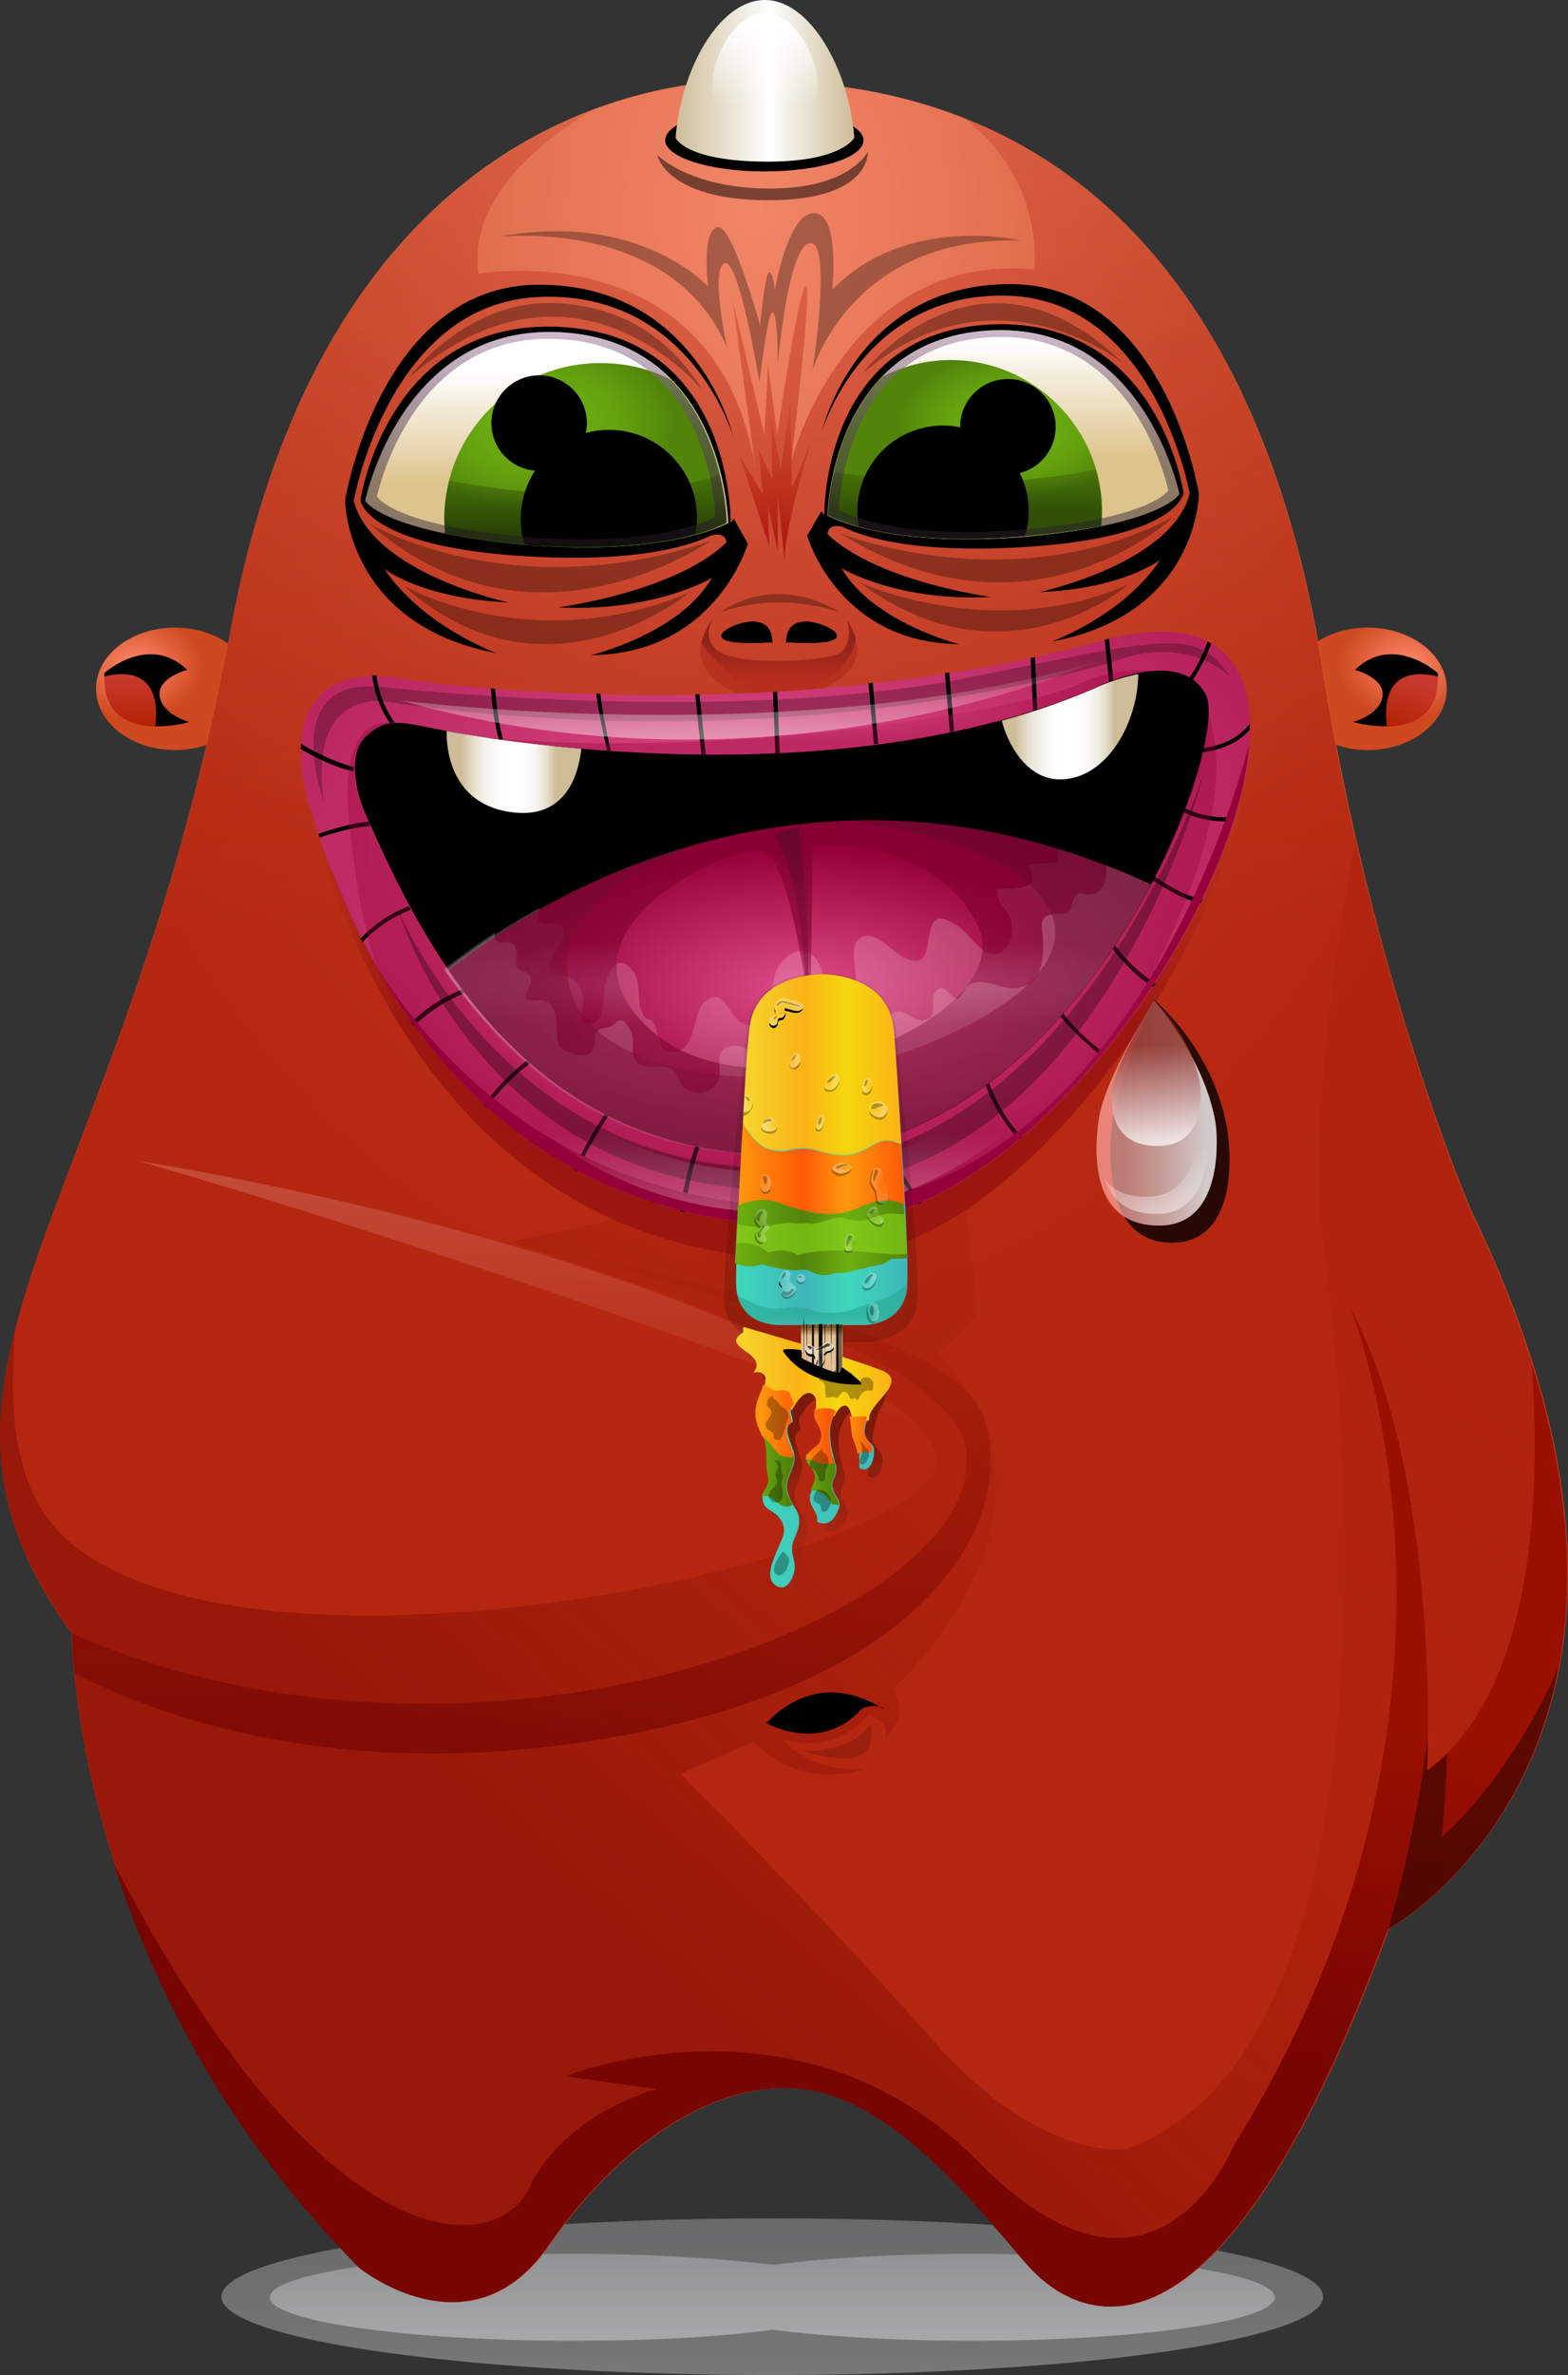 <svg xmlns="http://www.w3.org/2000/svg" viewBox="0 0 256.202 387.9">
  <rect x="0" y="0" width="256.202" height="387.9" fill="#333333" stroke="none"/>
  <g transform="translate(.09)">
    <linearGradient id="a" x1="-385.773" x2="-385.773" y1="802.013" y2="802.832" gradientTransform="matrix(359.498 0 0 -51.3 138810.64 41533.422)" gradientUnits="userSpaceOnUse">
      <stop offset="0" style="stop-color:#e6e7e8"/>
      <stop offset="1" style="stop-color:#a7a9ac"/>
    </linearGradient>
    <ellipse cx="126.1" cy="375.1" opacity=".39" rx="90" ry="12.8" style="fill:url(#a)"/>
    <linearGradient id="b" x1="-385.702" x2="-385.702" y1="808.094" y2="808.91" gradientTransform="matrix(327.56 0 0 -28.345 126466.72 23288.629)" gradientUnits="userSpaceOnUse">
      <stop offset="0" style="stop-color:#e6e7e8"/>
      <stop offset="1" style="stop-color:#a7a9ac"/>
    </linearGradient>
    <path d="M158.6 368.1c-12.5 0-23.8.7-32.5 1.8-8.7-1.1-20.1-1.8-32.5-1.8-27.4 0-49.6 3.2-49.6 7.1 0 3.9 22.2 7.1 49.6 7.1 12.5 0 23.8-.6 32.5-1.8 8.7 1.1 20.1 1.8 32.5 1.8 27.4 0 49.6-3.2 49.6-7.1-.1-3.9-22.2-7.1-49.6-7.1z" opacity=".46" style="fill:url(#b)"/>
    <radialGradient id="c" cx="-383.193" cy="798.008" r=".219" gradientTransform="matrix(51.699 0 0 -39.722 20040.693 31807.137)" gradientUnits="userSpaceOnUse">
      <stop offset="0" style="stop-color:#ff8b6c"/>
      <stop offset="1" style="stop-color:#ce4920"/>
    </radialGradient>
    <ellipse cx="223.4" cy="112.5" rx="12.9" ry="10" style="fill:url(#c)"/>
    <linearGradient id="d" x1="225.498" x2="228.282" y1="110.502" y2="102.32" gradientTransform="translate(0 8)" gradientUnits="userSpaceOnUse">
      <stop offset="0" style="stop-color:#b2251a;stop-opacity:6.926769e-02"/>
      <stop offset="0" style="stop-color:#b32000"/>
      <stop offset="1" style="stop-color:#c7392e"/>
    </linearGradient>
    <path d="M234.8 109.9s-7.3-6.5-13.5-.5c0 0 5 1.3 4.5 4.4-.5 3.1-4.7 4.2-4.7 4.2s14.5 4.1 13.7-8.1z" style="fill:url(#d)"/>
    <path d="M225.8 113.8c.5-3.1-4.5-4.4-4.5-4.4 6.3-6 13.5.5 13.5.5l.1.6c-2.7-.7-9.5-1.6-8.4 8.1-2.9.1-5.5-.7-5.5-.7s4.3-1.1 4.8-4.1z"/>
    <radialGradient id="e" cx="-379.687" cy="798.002" r=".215" gradientTransform="matrix(51.699 0 0 -39.722 19651.355 31807.137)" gradientUnits="userSpaceOnUse">
      <stop offset="0" style="stop-color:#ff8b6c"/>
      <stop offset="1" style="stop-color:#ce4920"/>
    </radialGradient>
    <ellipse cx="28.5" cy="112.5" rx="12.9" ry="10" style="fill:url(#e)"/>
    <linearGradient id="f" x1="23.893" x2="23.782" y1="110.787" y2="102.661" gradientTransform="translate(0 8)" gradientUnits="userSpaceOnUse">
      <stop offset="0" style="stop-color:#b2251a;stop-opacity:6.926769e-02"/>
      <stop offset="0" style="stop-color:#b32000"/>
      <stop offset="1" style="stop-color:#c7392e"/>
    </linearGradient>
    <path d="M17 109.9s7.3-6.5 13.5-.5c0 0-5 1.3-4.5 4.4.5 3.1 4.7 4.2 4.7 4.2s-14.5 4.1-13.7-8.1z" style="fill:url(#f)"/>
    <path d="M26 113.8c-.5-3.1 4.5-4.4 4.5-4.4-6.3-6-13.5.5-13.5.5l-.1.6c2.7-.7 9.5-1.6 8.4 8.1 2.9.1 5.5-.7 5.5-.7s-4.2-1.1-4.8-4.1z"/>
    <radialGradient id="g" cx="-386.001" cy="795.295" r=".258" gradientTransform="matrix(511.024 0 0 -725.898 197379.05 577344)" gradientUnits="userSpaceOnUse">
      <stop offset="0" style="stop-color:#f28567"/>
      <stop offset="1" style="stop-color:#bf441e"/>
    </radialGradient>
    <path d="M124.7 13.2s-69.2-6.6-87.1 89.6c-17.9 96.2-57.2 120.9-25.9 164 0 0 0 56 47.1 103.6 0 0 18.1 14.7 30.8-3.6 12.8-18.4 30.1-28.8 44.8-25 14.7 3.8 28.3 22.4 33.9 28.5 5.6 6.1 29 25.2 58.6-55.3 0 0 55.5-30.6 13.5-117.1 0 0-16.1-36.9-24.5-89.6-8.5-52.5-34.9-94.3-91.2-95.1z" style="fill:url(#g)"/>
    <linearGradient id="h" x1="127.984" x2="127.984" y1="785.133" y2="643.419" gradientTransform="matrix(1 0 0 -1 0 794)" gradientUnits="userSpaceOnUse">
      <stop offset="0" style="stop-color:#b11a0a;stop-opacity:.25"/>
      <stop offset="1" style="stop-color:#b11a0a"/>
    </linearGradient>
    <path d="M240.3 198s-16.1-36.9-24.5-89.6c-6.6-41.2-24.2-75.7-58.5-89.2C170.9 29.5 168.9 44 168.9 44c-31-2.9-39.7 31.3-39.7 31.3s3.5-28.9 2.4-28.6c-1.2.3-4.7 24.3-4.7 24.3l-1.5-11.4-.6 11.4-5.2-22 3.8 27.8c-6.2-39-45.3-32.1-45.3-32.1-1.6-11.5 8.6-20.6 18.2-26.5-21.3 8.1-48.4 29.5-58.7 84.7-17.8 96.2-57.3 120.8-26 163.9 0 0 0 56 47.1 103.6 0 0 18.1 14.7 30.8-3.6 12.8-18.4 30.1-28.8 44.8-25 14.7 3.8 28.3 22.4 33.9 28.5 5.6 6.1 29 25.2 58.6-55.3 0 .1 55.5-30.5 13.5-117z" opacity=".7" style="fill:url(#h)"/>
    <path d="M119.7 71.3S114 46.5 88 46.5 56.3 81.7 56.3 81.7s0 20.3 24.8 25c0 0-12.1-4.4-18.4-13.8 0 0 6 4.8 20.3 5.5 0 0-22.2-4.8-25.3-16.6 0 0 5.8-32.4 30.4-33.3 24.7-1 31.6 22.8 31.6 22.8z"/>
    <path d="m119.8 84.7-.5.7s.5-30.6-27.8-32c-28.3-1.5-32.7 28.3-32.7 28.3s.8 7.7 27.8 9.2c16.9.9 25.4-1.5 29.4-3.4 2.6-.8 2.6 1.1 2.6 1.1-8.4 8.1-27.5 10.6-27.5 10.6 15.8.8 25.1-4.8 25.1-4.8-5.2 9.1-19.7 12.6-19.7 12.6 20.4-.2 25.6-18.2 25.6-18.2z"/>
    <linearGradient id="i" x1="-383.976" x2="-383.976" y1="796.135" y2="795.872" gradientTransform="matrix(118.169 0 0 -70.019 45463.254 55805.137)" gradientUnits="userSpaceOnUse">
      <stop offset="0" style="stop-color:#fff"/>
      <stop offset="1" style="stop-color:#ddc48c"/>
    </linearGradient>
    <path d="M59.6 81.8s6-29.3 32.4-27.5c26.4 1.8 26.9 31.1 26.9 31.1s-9.4 5.5-32.8 3.6c-23.6-2.1-26.5-7.2-26.5-7.2z" style="fill:url(#i)"/>
    <radialGradient id="j" cx="-383.418" cy="796.301" r=".239" gradientTransform="matrix(92.12 0 0 -59.92 35408.289 47783.66)" gradientUnits="userSpaceOnUse">
      <stop offset="0" style="stop-color:#6caf11"/>
      <stop offset=".33" style="stop-color:#6aac10"/>
      <stop offset=".61" style="stop-color:#64a10f"/>
      <stop offset=".871" style="stop-color:#59900c"/>
      <stop offset="1" style="stop-color:#52840a"/>
    </radialGradient>
    <path d="M109.5 62c-3.5-1.8-7.4-2.7-11.5-2.7-14.1 0-25.5 11.4-25.5 25.5 0 .8.1 1.6.1 2.4 3.5.7 7.8 1.3 13.2 1.8 23.5 2 32.8-3.6 32.8-3.6s-.2-14.3-9.1-23.4z" style="fill:url(#j)"/>
    <path d="M134.2 70.5s5.5-24.1 30.8-24.1 30.8 34.2 30.8 34.2 0 19.7-24.1 24.2c0 0 11.7-4.2 17.8-13.4 0 0-5.8 4.7-19.7 5.3 0 0 21.6-4.7 24.5-16.1 0 0-5.6-31.4-29.5-32.3-23.9-.8-30.6 22.2-30.6 22.2z"/>
    <path d="m134.1 83.5.5.6s-.5-29.7 27-31.1c27.5-1.4 31.7 27.5 31.7 27.5s-.8 7.5-27 8.9c-16.4.9-24.6-1.4-28.6-3.3-2.5-.8-2.6 1.1-2.6 1.1 8.1 7.8 26.7 10.3 26.7 10.3-15.3.8-24.4-4.7-24.4-4.7 5.2 8.9 19.2 12.4 19.2 12.4-19.8-.2-24.8-17.7-24.8-17.7z"/>
    <linearGradient id="k" x1="-384.549" x2="-384.549" y1="796.232" y2="795.951" gradientTransform="matrix(114.676 0 0 -67.998 44262.391 54197.594)" gradientUnits="userSpaceOnUse">
      <stop offset="0" style="stop-color:#fff"/>
      <stop offset="1" style="stop-color:#ddc48c"/>
    </linearGradient>
    <path d="M192.6 80.7s-5.8-28.4-31.4-26.7c-25.6 1.7-26.1 30.2-26.1 30.2s9.1 5.3 31.9 3.5c22.8-2 25.6-7 25.6-7z" style="fill:url(#k)"/>
    <radialGradient id="l" cx="-383.843" cy="796.327" r=".207" gradientTransform="matrix(89.425 0 0 -58.07 34490.395 46312.176)" gradientUnits="userSpaceOnUse">
      <stop offset="0" style="stop-color:#6caf11"/>
      <stop offset=".33" style="stop-color:#6aac10"/>
      <stop offset=".61" style="stop-color:#64a10f"/>
      <stop offset=".871" style="stop-color:#59900c"/>
      <stop offset="1" style="stop-color:#52840a"/>
    </radialGradient>
    <path d="M144.1 61.5c3.4-1.7 7.1-2.7 11.1-2.7 13.6 0 24.8 11.1 24.8 24.8 0 .8-.1 1.5-.1 2.3-3.4.7-7.6 1.3-12.8 1.7-22.8 1.9-31.9-3.5-31.9-3.5s.2-13.7 8.9-22.6z" style="fill:url(#l)"/>
    <linearGradient id="m" x1="-385.657" x2="-385.657" y1="795.828" y2="795.544" gradientTransform="matrix(309.537 0 0 -204.814 119501.83 163105.53)" gradientUnits="userSpaceOnUse">
      <stop offset="0" style="stop-color:#ce4920;stop-opacity:0"/>
      <stop offset="1" style="stop-color:#9c1710"/>
    </linearGradient>
    <path d="M66.6 111.5s57.8 9.3 113.6-6.8 3.2 99.6-45 101c-48.3 1.4-73.7-33.6-84.5-72-.1 0-8.9-27.2 15.9-22.2z" style="fill:url(#m)"/>
    <radialGradient id="n" cx="-385.665" cy="795.713" r=".52" gradientTransform="matrix(309.537 0 0 -193.855 119501.83 154390.3)" gradientUnits="userSpaceOnUse">
      <stop offset="0" style="stop-color:#e04c89"/>
      <stop offset="1" style="stop-color:#96003a"/>
    </radialGradient>
    <path d="M66.6 111s57.8 8.8 113.6-6.4c55.8-15.1 3.2 94.3-45 95.6-48.3 1.3-73.8-31.8-84.6-68.2 0 0-8.8-25.6 16-21z" style="fill:url(#n)"/>
    <radialGradient id="o" cx="-385.567" cy="795.814" r=".216" gradientTransform="matrix(278.602 0 0 -157.636 107547.2 125597.7)" gradientUnits="userSpaceOnUse">
      <stop offset="0" style="stop-color:#e04c89"/>
      <stop offset="1" style="stop-color:#96003a"/>
    </radialGradient>
    <path d="M71.9 119.2s61.6 12.7 107-6.9c0 0 13.7-6.9 18 1.1 4.3 8-19.3 72.5-65.6 75-46.3 2.6-63.7-37.5-72-56.2 0 0-3.6-8.7.7-12.2 3.1-2.6 4.6-2.3 11.9-.8z" style="fill:url(#o)"/>
    <path d="M71.9 119.2s61.6 12.7 107-6.9c0 0 13.7-6.9 18 1.1 4.3 8-19.3 72.5-65.6 75-46.3 2.6-63.7-37.5-72-56.2 0 0-3.6-8.7.7-12.2 3.1-2.6 4.6-2.3 11.9-.8z"/>
    <path d="M110.8 138.9c11.8-3.7 25.7-5.8 41.1-4.3 3.2-7 2.3-12.5 1.7-14.6-6.2 1.2-12.4 2.1-18.6 2.6 1.5 3.7-1.1 7.3-6.7 6.8-5.3-.5-4.9-4.1-4.1-6.2-6.3.2-12.3.2-17.9-.1-3.1 9.9 2.2 14.4 4.5 15.8z" opacity=".7"/>
    <linearGradient id="p" x1="-379.783" x2="-379.433" y1="799.929" y2="799.929" gradientTransform="matrix(43.919 0 0 -26.708 16755.051 21490.367)" gradientUnits="userSpaceOnUse">
      <stop offset="0" style="stop-color:#cebc99"/>
      <stop offset=".047" style="stop-color:#d8caaf"/>
      <stop offset=".124" style="stop-color:#e6ddcc"/>
      <stop offset=".205" style="stop-color:#f1ece2"/>
      <stop offset=".294" style="stop-color:#f9f7f3"/>
      <stop offset=".393" style="stop-color:#fefdfc"/>
      <stop offset=".527" style="stop-color:#fff"/>
      <stop offset=".661" style="stop-color:#fefdfc"/>
      <stop offset=".749" style="stop-color:#faf8f4"/>
      <stop offset=".823" style="stop-color:#f2eee5"/>
      <stop offset=".89" style="stop-color:#e8e0d0"/>
      <stop offset=".951" style="stop-color:#dbceb5"/>
      <stop offset="1" style="stop-color:#cebc99"/>
    </linearGradient>
    <path d="M94.9 122.3c-11.2-1-19.3-2.4-22-2.9-.1 2.9.7 12.2 11 13.3 8.4.9 10.5-6 11-10.4z" style="fill:url(#p)"/>
    <linearGradient id="q" x1="-381.898" x2="-381.53" y1="798.58" y2="798.58" gradientTransform="matrix(44.313 0 0 -34.238 17088.955 27460.602)" gradientUnits="userSpaceOnUse">
      <stop offset="0" style="stop-color:#cebc99"/>
      <stop offset=".047" style="stop-color:#d8caaf"/>
      <stop offset=".124" style="stop-color:#e6ddcc"/>
      <stop offset=".205" style="stop-color:#f1ece2"/>
      <stop offset=".294" style="stop-color:#f9f7f3"/>
      <stop offset=".393" style="stop-color:#fefdfc"/>
      <stop offset=".527" style="stop-color:#fff"/>
      <stop offset=".661" style="stop-color:#fefdfc"/>
      <stop offset=".749" style="stop-color:#faf8f4"/>
      <stop offset=".823" style="stop-color:#f2eee5"/>
      <stop offset=".89" style="stop-color:#e8e0d0"/>
      <stop offset=".951" style="stop-color:#dbceb5"/>
      <stop offset="1" style="stop-color:#cebc99"/>
    </linearGradient>
    <path d="M178.8 112.4c-4.9 2.1-10 3.9-15.2 5.3.8 3.3 3.8 9.7 9.7 9.6 7.5-.2 12.5-9.2 12.6-17.2-3.8.7-7.1 2.3-7.1 2.3z" style="fill:url(#q)"/>
    <g>
      <path d="m173.609 165.495-.5.5c2.2 2.6 4.7 4.8 6.7 6.4.2-.2.3-.4.4-.5-2-1.5-4.5-3.7-6.6-6.4zM194.209 110.695c.2.1.4.3.6.4 1-1.6 2.2-3.7 3-6l-.6-.3c-.8 2.3-1.9 4.4-3 5.9zM181.109 111.395c.2-.1.4-.2.7-.3-.2-2.5-.5-4.9-.7-6.8-.2.1-.4.1-.7.2.2 2 .5 4.5.7 6.9zM188.609 143.195l-.3.6c3.6 2.4 6 3.4 7.8 3.7l.3-.6c-1.7-.3-4.2-1.3-7.8-3.7zM155.109 119.595c.2-.1.4-.1.7-.2l-.8-9.6c-.2.1-.5.1-.7.1zM142.709 121.595c.2-.1.5-.1.7-.1l-.9-10c-.2 0-.5.1-.7.1zM161.509 176.795c-.2.2-.4.3-.6.4 1.1 2.8 2.8 6.1 5.5 8.9.2-.2.4-.3.5-.4-2.7-2.8-4.4-6.2-5.4-8.9zM182.109 154.395c-.2.2-.3.4-.4.6 1.5 1.9 3.7 4.4 6.6 6.2.1-.2.3-.4.4-.6-2.9-1.8-5.2-4.3-6.6-6.2zM168.709 116.095c.2-.1.4-.2.7-.2l-.4-8.6c-.2.1-.5.1-.7.2zM127.309 122.995l-.4-10.1c-.2 0-.5 0-.7.1l.4 10.1c.2-.1.5-.1.7-.1zM196.509 122.195c-.1.2-.1.5-.2.7 3.9-.5 6.3-2 7.8-3.7v-1c-1.3 1.7-3.5 3.4-7.6 4zM193.509 131.995c-.1.2-.1.4-.3.6 1.5.8 4.4 1.8 8.2 1.5.1-.2.1-.5.2-.7-3.8.4-6.6-.7-8.1-1.4zM81.409 120.695c.3.1.5.1.7.1-.8-3-1.1-5.8-1.3-8.3-.2 0-.5-.1-.7-.1.2 2.6.5 5.4 1.3 8.3zM63.609 118.095c.3-.1.5-.1.8-.1-1.2-1.6-2.5-4.1-3-7.7h-.7c.5 3.6 1.7 6.1 2.9 7.8zM78.909 180.395c.2.2.4.3.5.5 1.9-2.5 4.3-5.2 7.1-7.2-.2-.2-.4-.3-.5-.5-2.8 2.1-5.2 4.8-7.1 7.2zM99.309 182.295l-.6-.3c-1.6 2.4-3.4 5.5-5.1 9l.6.3c1.7-3.6 3.5-6.7 5.1-9zM99.109 122.595h.6c-.6-2.6-1.3-5.9-1.7-9.3h-.7c.5 3.4 1.2 6.7 1.8 9.3zM114.209 187.295c-.2-.1-.5-.1-.7-.1-1.3 3.9-2.1 7.6-2.5 10.6.2.1.4.1.7.2.5-3.1 1.2-6.7 2.5-10.7zM144.209 185.995c1.6 4.6 3.8 8.1 5.8 10.7l.6-.3c-2-2.5-4.3-6.1-5.8-10.6-.2 0-.4.1-.6.2zM57.809 125.295c-3.1-.8-6.2-2.3-8.7-3.8 0 .3 0 .5-.1.8 2.5 1.5 5.6 3 8.7 3.7v-.7zM67.009 148.595l-.3-.6c-3.6 1.4-6.1 3.4-7.9 5.3l.3.6c1.8-1.9 4.3-3.9 7.9-5.3zM114.509 123.195h.7l-1-9.8h-.7zM131.409 188.395h-.6c-.4 3.6-.7 7.9-.8 11.8h.7c.1-3.9.4-8.2.7-11.8zM60.409 134.895c-.1-.2-.2-.5-.3-.7-2.1.2-4.8.8-8.2 2 .1.2.2.4.2.6 3.5-1.2 6.2-1.7 8.3-1.9zM75.809 162.195c-.2-.2-.3-.4-.4-.6-2.5 1-5.6 2.7-8.3 5.4.2.2.3.4.4.6 2.8-2.7 5.9-4.4 8.3-5.4z"/>
    </g>
    <path d="M107.3 25.3s1.4 7.4 18.2 7.4 16.2-7.9 16.2-7.9-2.9 6-16 6-18.4-5.5-18.4-5.5z" opacity=".5"/>
    <path d="M141 22.9c0 2.9-7.3 5.1-16.2 5.1-8.9 0-16.2-2.3-16.2-5.1 0-2.9 7.3-5.1 16.2-5.1 8.9 0 16.2 2.3 16.2 5.1z"/>
    <linearGradient id="r" x1="-1663.756" x2="-1663.256" y1="795.264" y2="795.264" gradientTransform="matrix(58.486 0 0 -52.498 97416.344 41762.539)" gradientUnits="userSpaceOnUse">
      <stop offset="0" style="stop-color:#cebc99"/>
      <stop offset=".527" style="stop-color:#fff"/>
      <stop offset="1" style="stop-color:#cebc99"/>
    </linearGradient>
    <path d="M124.9 0c-7.6 0-13.8 11.6-14.6 22.5 0 0 1.5 3.9 15.1 3.9 12.1 0 14.1-3.9 14.1-3.9-.8-10.9-7.1-22.5-14.6-22.5z" style="fill:url(#r)"/>
    <linearGradient id="s" x1="-1660.348" x2="-1660.348" y1="795.261" y2="795.598" gradientTransform="matrix(34.333 0 0 -40.322 57129.406 32083.4)" gradientUnits="userSpaceOnUse">
      <stop offset="0" style="stop-color:#fff;stop-opacity:0"/>
      <stop offset="1" style="stop-color:#fff"/>
    </linearGradient>
    <path d="M133.5 13.8c0 4.7-3.9 8.5-8.6 8.5-4.8 0-8.6-3.8-8.6-8.5s3.9-11.7 8.6-11.7c4.7 0 8.6 7 8.6 11.7z" style="fill:url(#s)"/>
    <linearGradient id="t" x1="192.143" x2="85.006" y1="613.325" y2="492.398" gradientTransform="matrix(1 0 0 -1 0 794)" gradientUnits="userSpaceOnUse">
      <stop offset="0" style="stop-color:#961307;stop-opacity:.2"/>
      <stop offset=".068" style="stop-color:#961307;stop-opacity:.214"/>
      <stop offset=".478" style="stop-color:#961307;stop-opacity:.3"/>
      <stop offset="1" style="stop-color:#8c1306"/>
    </linearGradient>
    <path d="M240.3 198s-10.4-24-18.9-60.9c-2.6 13.6-8 46.8-5.2 66.8 3.5 25.7 13.4 131-32.4 147.1 0 0-13.8 2.2-31.4-17.7-17.5-19.9-41.3-43.6-41.3-43.6l12-5.3s6.2 8.2 18.7 4.4c0 0-8.2 1.5-14-4.7 0 0 8.5 2.9 14-4.1 0 0 3.8 1.2 2.7 3.8 0 0 4.4-3.5 1.2-7.9 0 0 24.5-21.3 14.6-45.6l-7-9.4s5.9-5 6.2-6.4c.3-1.5-1.8-16.1-1.8-16.1s17.6-17.3 29.9-36.3c-13.4 20-33.2 37.4-52.3 37.9-43.6 1.2-68.7-25.8-81-57.9H54l.3.9c2.1 6 15.4 40.8 47.6 55.8l-18.7 4.1s66.8 19.6 69.7 35.1c2.9 15.5-107.2 40.6-140.7 14.6-10.6-8.2-10.8-23-9.8-35.5-4.5 17.6-3.5 32 9.3 49.6 0 0 0 56 47.1 103.6 0 0 18.1 14.7 30.8-3.6 12.8-18.4 30.1-28.8 44.8-25 14.7 3.8 28.3 22.4 33.9 28.5 5.6 6.1 29 25.2 58.6-55.3-.1.2 55.4-30.4 13.4-116.9z" opacity=".7" style="fill:url(#t)"/>
    <linearGradient id="u" x1="-385.496" x2="-385.496" y1="796.585" y2="796.084" gradientTransform="matrix(299.502 0 0 -166.349 115543.68 132713.95)" gradientUnits="userSpaceOnUse">
      <stop offset="0" style="stop-color:#7a0400;stop-opacity:0"/>
      <stop offset=".91" style="stop-color:#710300;stop-opacity:.91"/>
      <stop offset="1" style="stop-color:#700300"/>
    </linearGradient>
    <path d="M95.4 284.5c58.4-8.8 71.5-38.3 64.8-54-6.7-15.8-77.1-27.5-77.1-27.5s72.6 14.3 74.7 34.2c2.9 27.5-80.9 58.2-146.1 29.6 0 0 0 2.4.4 6.5 12.7 6.5 41.3 17.5 83.3 11.2z" opacity=".6" style="fill:url(#u)"/>
    <path d="M113.5 87.2c.2-.9.3-1.7.3-2.6 0-8-6.5-14.4-14.4-14.4S85 76.8 85 84.7c0 1.5.2 2.8.6 4.2.2 0 .4.1.5.1 13.5.9 22.4-.4 27.4-1.8z"/>
    <linearGradient id="v" x1="-385.998" x2="-385.956" y1="795.654" y2="795.824" gradientTransform="matrix(473.871 0 0 -325.887 183038.31 259615.41)" gradientUnits="userSpaceOnUse">
      <stop offset="0" style="stop-color:#770501"/>
      <stop offset="1" style="stop-color:#991000"/>
    </linearGradient>
    <path d="M250.2 222.7c1.4 19.6.9 53.3-17.1 66.4 0 0 2.4-47.6-12.6-75.6 0 0 26.3 64.2-19 136.9 0 0-12.8 32.1-41.7 2.7-28.9-29.5-67.5-14-67.5-14l14.9 2.1s-14.9 3.8-20.8 16.1c-5.8 12.1-34.4 11.7-68-53.2 6.2 19.4 17.9 43.8 40.2 66.3 0 0 18.1 14.7 30.8-3.6 12.8-18.4 30.1-28.8 44.8-25 14.7 3.8 28.3 22.4 33.9 28.5 5.6 6.1 29 25.2 58.6-55.3.1.1 44.8-24.5 23.5-92.3z" style="fill:url(#v)"/>
    <path d="M125.3 281.5s8.9 5 15.5-2.5c0 0 2.5-1 3.6.2-.2 0-9.8-7.4-19.1 2.3z"/>
    <g>
      <path d="M143.513 278.722c.4.2.6.4.6.4-.1-.1-.3-.3-.6-.4zM143.513 278.722c-2.3-1.4-10.4-5.6-18.4 2.7 0 0 9 1.4 13.6-3.1l1.8.7c.1-.1 1.8-.7 3-.3z"/>
    </g>
    <linearGradient id="w" x1="89.102" x2="89.102" y1="46.176" y2="81.271" gradientTransform="translate(0 8)" gradientUnits="userSpaceOnUse">
      <stop offset="0" style="stop-color:#b08bab"/>
      <stop offset=".071" style="stop-color:#a07f9b;stop-opacity:.993"/>
      <stop offset=".246" style="stop-color:#7e647b;stop-opacity:.975"/>
      <stop offset=".426" style="stop-color:#644f61;stop-opacity:.957"/>
      <stop offset=".609" style="stop-color:#51414f;stop-opacity:.939"/>
      <stop offset=".797" style="stop-color:#463844;stop-opacity:.92"/>
      <stop offset="1" style="stop-color:#423540;stop-opacity:.9"/>
    </linearGradient>
    <path d="M91.9 54.3c-26.4-1.8-32.4 27.5-32.4 27.5s2.9 5.2 26.4 7.1c23.5 1.9 32.8-3.6 32.8-3.6s-.5-29.3-26.8-31zm-5.8 33.4c-21.9-1.8-24.6-6.6-24.6-6.6s5.6-27.4 30.2-25.7c24.6 1.7 25.1 29 25.1 29s-8.7 5.1-30.7 3.3z" opacity=".6" style="fill:url(#w)"/>
    <path d="M140.2 86c-.1-.8-.2-1.7-.2-2.5 0-7.8 6.3-14 14-14s14 6.3 14 14c0 1.4-.2 2.8-.6 4-.2 0-.4.1-.5.1-13.2 1.1-21.8-.3-26.7-1.6z"/>
    <linearGradient id="x" x1="163.929" x2="163.929" y1="45.928" y2="79.945" gradientTransform="translate(0 8)" gradientUnits="userSpaceOnUse">
      <stop offset="0" style="stop-color:#b08bab"/>
      <stop offset=".071" style="stop-color:#a07f9b;stop-opacity:.993"/>
      <stop offset=".246" style="stop-color:#7e647b;stop-opacity:.975"/>
      <stop offset=".426" style="stop-color:#644f61;stop-opacity:.957"/>
      <stop offset=".609" style="stop-color:#51414f;stop-opacity:.939"/>
      <stop offset=".797" style="stop-color:#463844;stop-opacity:.92"/>
      <stop offset="1" style="stop-color:#423540;stop-opacity:.9"/>
    </linearGradient>
    <path d="M161.3 54c25.6-1.7 31.4 26.7 31.4 26.7s-2.8 5-25.6 6.9c-22.8 1.9-31.9-3.5-31.9-3.5s.5-28.4 26.1-30.1zm5.5 32.5c21.3-1.8 24-6.4 24-6.4s-5.4-26.6-29.4-25c-24 1.6-24.4 28.2-24.4 28.2s8.5 5 29.8 3.2z" opacity=".6" style="fill:url(#x)"/>
    <linearGradient id="y" x1="-375.132" x2="-375.132" y1="796.804" y2="796.269" gradientTransform="matrix(22.955 0 0 -53.096 8737.788 42368.332)" gradientUnits="userSpaceOnUse">
      <stop offset="0" style="stop-color:#ce4920;stop-opacity:.3"/>
      <stop offset="1" style="stop-color:#ad1813"/>
    </linearGradient>
    <path d="m120.8 74.6 3.7 6-.6-7.1 2.2 4.7-.2-9.9 1.6 8.3 1.6-11.6.2 14.7 3.2-7.7s-4.4 13.9-4.4 19.5L127 81v9l-1.6-7.3.2 6.5z" style="fill:url(#y)"/>
    <path d="M60.4 85.6s23 13.7 55.5 2.8c-.1 0-29.1 20.5-55.5-2.8z" opacity=".3"/>
    <path d="M65.9 95.7s20.8 11.9 46.6 1.1c0-.1-23.2 19.7-46.6-1.1zM137.2 87.1s27.8 11.2 54.3-2.6c0 .1-23.3 22-54.3 2.6z" opacity=".3"/>
    <path d="M140.5 95.2s21.7 9.9 43.7.3c.1 0-20 17.4-43.7-.3zM66.7 61.7s9.2-12.6 23.6-12.2c14.4.4 21.3 9.3 24.4 14.2-.1.1-20.7-25.6-48-2zM140.8 61s19-24.8 42.8-1.5c0-.1-21.1-17-42.8 1.5z" opacity=".3"/>
    <path d="M254.5 272.5c-8.4 18.8-19 27.5-19 27.5.4-3.7.7-9.2.9-13.6-1 1-2.1 2-3.3 2.8 0 0 .1-2 .1-5.4-2.5 19-6.5 31.3-6.5 31.3s22-12.1 27.8-42.6z" opacity=".4"/>
    <path d="M130.9 285.9s7.8.7 11.2-4.3c0 0 2.9 8.9-11.2 4.3z" opacity=".15"/>
    <path d="M52.8 130.9s-7.5-20.4 9.3-18.7c16.8 1.7 63 5.3 96.9-1.7 34.1-6.9 36.2-7.7 42.3.4 0 0-6.4-7.1-18.1-3.3-11.8 3.9-59.4 16-120.9 6.9 0 .1-12-1.8-9.5 16.4z" opacity=".25"/>
    <radialGradient id="z" cx="-385.603" cy="795.896" r=".214" gradientTransform="matrix(283.646 0 0 -156.766 109507.64 124930.06)" gradientUnits="userSpaceOnUse">
      <stop offset="0" style="stop-color:#e04c89"/>
      <stop offset="1" style="stop-color:#96003a"/>
    </radialGradient>
    <path d="M129.2 197.1C94 195.8 73.3 175.9 62 158.8c14 24.3 37.3 42.3 73.1 41.3 32.4-.8 66.8-50.5 68.9-78.5-7 26.4-29.7 77.2-74.8 75.5z" style="fill:url(#z)"/>
    <g transform="translate(112.78 217.575)">
      <radialGradient id="A" cx="-1400.601" cy="578.239" r=".218" gradientTransform="matrix(283.374 0 0 -166.852 396908.13 96420.961)" gradientUnits="userSpaceOnUse">
        <stop offset="0" style="stop-color:#e04c89"/>
        <stop offset="1" style="stop-color:#96003a"/>
      </radialGradient>
      <path fill-opacity=".5" d="M84.6-100.9c-.5 15.4-23.8 69.4-66.1 71.8-46.4 2.6-63.7-37.6-72.1-56.2 0 0-3.6-8.7.7-12.2 1.4-1.2 2.5-1.8 3.8-2 0 0-8.7-1.9-6.7 16.6.7 6.6 1.7 14.7 4.5 23.4 13.9 24.7 37.4 43.1 73.6 42.1 17-.5 34.4-14.2 47.6-31.3C80-65.6 89.3-86.5 84.6-100.9z" opacity=".7" style="fill:url(#A)"/>
      <radialGradient id="B" cx="-1400.365" cy="581.86" r=".189" gradientTransform="matrix(220.27 0 0 -27.445 308479.03 15867.629)" gradientUnits="userSpaceOnUse">
        <stop offset="0" style="stop-color:#e04c89"/>
        <stop offset="1" style="stop-color:#96003a"/>
      </radialGradient>
      <path fill-opacity=".5" d="M66-105.2s5.1-2.6 10-2.8c-3.4-.3-8-.1-12.7 2.2-8.1 3.9-57.8 12.6-97.7 8.6 17.2 2.5 64 7.6 100.4-8z" opacity=".7" style="fill:url(#B)"/>
    </g>
    <radialGradient id="C" cx="-385.378" cy="796.381" r=".208" gradientTransform="matrix(229.053 0 0 -108.861 88402.367 86855.695)" gradientUnits="userSpaceOnUse">
      <stop offset="0" style="stop-color:#e04c89"/>
      <stop offset="1" style="stop-color:#96003a"/>
    </radialGradient>
    <path d="M73.2 158.4c11.2 16.3 28.9 31.6 58.1 30 26.9-1.5 46.1-23.9 56.7-43.9-57.3-26.6-103 4.5-114.8 13.9z" style="fill:url(#C)"/>
    <path d="M65 148.7s18.4 44.5 64.9 41.9c46.6-2.6 66.7-64.3 66.7-64.3s-16.9 67.5-67.5 68.1C78.4 195 65 148.7 65 148.7z" opacity=".3"/>
    <linearGradient id="D" x1="-385.378" x2="-385.378" y1="796.396" y2="797.13" gradientTransform="matrix(229.352 0 0 -99.336 88517.75 79290.18)" gradientUnits="userSpaceOnUse">
      <stop offset="0" style="stop-color:#fff;stop-opacity:.4"/>
      <stop offset="1" style="stop-color:#fff"/>
    </linearGradient>
    <path d="M188 144.6c-5.2-2.4-10.3-4.4-15.2-5.9 0 .7 0 1.4-.1 2-1.5.6-3.3-.1-4.8.8 2.8 4-2.5 3.5-5 3.7-.4 2.5 1.9 3.3 2.3 5.4.5 2.6-1 5.8-3.4 5.2-2-.5-3.5-3.3-5.2-4.4-3.4-2.4-4.3-1.6-4.9 1.5-.5 2.9-.5 4.9-3.9 3.6-2-.8-5.1-5.2-7.6-3.1-2.2 1.8 1.2 8.5-1.6 9.9-2.7 1.3-4-3.6-4.5-5-1.2-3.7-4.5-4-6.9-.6-1.7 2.3-1.1 11.5-6 9.4-2.3-1-2.8-6-6-3.6-2.3 1.7-1.3 8.3-5.4 8.3-2 0-1.7-.9-2.3-2.5-.3-.7-.4-1.7-.9-2.4-.4-.6-1-.3-1.3-.7-1.7-2.4-.4-5.3-1.9-7.5-2.5-3.5-4.4.1-4.7 2.8-.3 2.5-.1 6.9-3.8 5.3-.1-1.7.7-3.5 0-5.1-1-2.7-2.9-2-5.2-2.9-.5-2.7 2.5-4.5 2.3-6.7-.3-2.4-2.7-.4-4.1-1.6-.1-.8 0-1.5.1-2.2-7.1 3.9-12.4 7.8-15.4 10.2 11.2 16.3 28.9 31.6 58.1 30 27.5-1.5 46.7-23.8 57.3-43.9z" opacity=".3" style="fill:url(#D)"/>
    <radialGradient id="E" cx="-386.294" cy="794.814" r=".064" gradientTransform="matrix(0 108.861 1713.927 0 -1362122.4 42213.414)" gradientUnits="userSpaceOnUse">
      <stop offset="0" style="stop-color:#a33665"/>
      <stop offset="1" style="stop-color:#7d002f"/>
    </radialGradient>
    <path d="M73.2 158.4c11.2 16.3 28.9 31.6 58.1 30 26.9-1.5 46.1-23.9 56.7-43.9-57.3-26.6-103 4.5-114.8 13.9zm32.9 9.7c-17.8-16.3 13.2-30 18.2-29.2 5 .8 8 27.7 8 27.7l.4-28.5s19.4-1.9 26.9 12.9-35.7 33.4-53.5 17.1z" opacity=".6" style="fill:url(#E)"/>
    <linearGradient id="F" x1="-363.42" x2="-363.42" y1="797.874" y2="797.373" gradientTransform="matrix(11.196 0 0 -56.689 4197.847 45366.047)" gradientUnits="userSpaceOnUse">
      <stop offset="0" style="stop-color:#361221"/>
      <stop offset="1" style="stop-color:#96003a"/>
    </linearGradient>
    <path d="M130.4 135.1s2.2 16.1 1.4 28.4c0 0-1-22.3-5.5-27.2z" opacity=".4" style="fill:url(#F)"/>
    <linearGradient id="G" x1="-385.333" x2="-385.333" y1="799.954" y2="798.749" gradientTransform="matrix(227.256 0 0 -25.727 87691.656 20687.57)" gradientUnits="userSpaceOnUse">
      <stop offset="0" style="stop-color:#fff;stop-opacity:0"/>
      <stop offset="1" style="stop-color:#fff"/>
    </linearGradient>
    <path d="M65.4 114.4s65.3 8.4 113.9-6.5c-.1 0-52.2 24-113.9 6.5z" style="fill:url(#G)"/>
    <linearGradient id="H" x1="-385.421" x2="-385.421" y1="796.537" y2="796.068" gradientTransform="matrix(239.732 0 0 -99.41 92526.523 79368.477)" gradientUnits="userSpaceOnUse">
      <stop offset="0" style="stop-color:#fff;stop-opacity:0"/>
      <stop offset="1" style="stop-color:#fff"/>
    </linearGradient>
    <path d="M68.8 159.2s22.7 34.8 61.6 32.1c38.9-2.7 58.6-43 58.6-43s-15.7 49.5-60.5 49.8c-44.9.3-59.7-38.9-59.7-38.9z" style="fill:url(#H)"/>
    <linearGradient id="I" x1="-385.323" x2="-385.323" y1="797.115" y2="797.947" gradientTransform="matrix(255.501 0 0 -86.631 98536.844 69287.328)" gradientUnits="userSpaceOnUse">
      <stop offset="0" style="stop-color:#fff;stop-opacity:0"/>
      <stop offset="1" style="stop-color:#fff;stop-opacity:.3"/>
    </linearGradient>
    <path d="M22.5 189.6s87.8 13.5 128 43.4c.1 0-61.6-24.1-128-43.4z" style="fill:url(#I)"/>
    <linearGradient id="J" x1="-381.002" x2="-381.002" y1="797.406" y2="797.815" gradientTransform="matrix(46.26 0 0 -84.205 17758.268 67414.562)" gradientUnits="userSpaceOnUse">
      <stop offset="0" style="stop-color:#ce4920;stop-opacity:0"/>
      <stop offset="1" style="stop-color:#000;stop-opacity:.8"/>
    </linearGradient>
    <path d="M142.5 235.4c-.2-.8.3-2 .4-2.8.4-2.6 2.1-3.2 1.8-6.8-8.1-3-16.1-6-22.1-7.8l.1.1v.7c-4.1 2.4 4.3 3.3 1.7 6.5 3.2-.4 1.6 2.7 1.1 4-.8 2.2-.8 3.6.1 5.6 1 2.2.9 3.1.9 5.5 0 1 .4 1.9.3 2.8-.1.9-.9 1.6-1 2.4-.2 2.4 1.7 2 2.9 3.8 1.3 1.8.1 3.4-.6 5.2-.5 1.2-1.9 4.2-.4 5.4 1.9 1.6 3.1-1 3.3-2.3.2-1.2-.4-2.3-.4-3.3 0-1.5.5-1.8.9-3.1.9-2.9-.6-3.3-1.5-5.8-.9-2.6 1-3.7 1-6.2 0-1.6-2.4-4.9-.3-5.7.1-.5-.4-1.6-.2-1.8.3-.9.3-.6.8-1.4.6-.9 1.7-2.3 2.8-1.5 1.1.8.2 2.6.5 3.8.3 1.2 1.5 2 .9 3.8-.4 1.1-2.1 1.6-2.3 2.8-.2 1.5 1.2 1.8 1.4 3.1.3 1.6-1.1 2.2-1 3.8.1 1.4 1.4 2.2 1.2 3.7 1.6.7 2.6-.1 3.3-1.6 1-2.1-.5-2.3-.8-4.1-.1-1 .5-1.5.6-2.4.1-1.3-.1-1.1-.3-2.1-.4-1.5-.7-2.8-.7-4.5 0-2.7 2.6-7 3.5-2.6.4 1.6.1 2.5.8 4.2.6 1.6.5 2.5.5 4.3 1.9 1.1 2.7-2 2.3-3.5-.5-1-1.3-1.4-1.5-2.2z" opacity=".4" style="fill:url(#J)"/>
    <g transform="translate(357.302 325.365)">
      <path fill-opacity=".779" d="M-175.6-142.4c-.7 5.2-1.5 20 9.7 20s9.3-16.1 9.3-16.1-.2-12.6-12.3-23.7c-.2.8-5.7 12.7-6.7 19.8z"/>
      <linearGradient id="K" x1="-3596.948" x2="-3597.298" y1="472.034" y2="472.037" gradientTransform="matrix(39.092 0 0 -73.956 140451.27 34765.941)" gradientUnits="userSpaceOnUse">
        <stop offset="0" style="stop-color:#fff;stop-opacity:.786"/>
        <stop offset="1" style="stop-color:#ffada6;stop-opacity:.69"/>
      </linearGradient>
      <path d="M-168.9-162.1c0 .7-8.1 12.7-9 19.8-.7 5.2-1.3 17.1 9.9 17.1 11.2 0 9.3-16.1 9.3-16.1s-.6-9.1-10.2-20.8v-.2z" style="fill:url(#K)"/>
      <linearGradient id="L" x1="-3595.353" x2="-3595.353" y1="473.48" y2="473.107" gradientTransform="matrix(28.971 0 0 -47.662 103994.3 22410.176)" gradientUnits="userSpaceOnUse">
        <stop offset=".126" style="stop-color:#85211b"/>
        <stop offset="1" style="stop-color:#fff"/>
      </linearGradient>
      <path fill-opacity=".7" d="M-168.2-138.2c8.3 0 6.9-9.8 6.9-9.8s-.5-7-7.6-14.1c0 0-5.5 9.5-6.6 13.5-.5 3.1-.9 10.4 7.3 10.4z" style="fill:url(#L)"/>
      <linearGradient id="M" x1="-3596.311" x2="-3596.311" y1="472.965" y2="472.546" gradientTransform="matrix(33.636 0 0 -54.593 120796.73 25682.728)" gradientUnits="userSpaceOnUse">
        <stop offset="0" style="stop-color:#fff;stop-opacity:0"/>
        <stop offset="1" style="stop-color:#fff"/>
      </linearGradient>
      <path d="M-160.1-141.6s-.2-5.4-4.8-12.8c3 6 3.2 10 3.2 10s1.7 14.5-8.4 14.5c-3.3 0-5.4-1.1-6.8-2.8 1.1 3.1 3.5 5.6 8.4 5.6 10.1.1 8.4-14.5 8.4-14.5z" style="fill:url(#M)"/>
    </g>
    <path d="M81.3 38.7s28.1-3.4 37.4 18c0 0-2.8-12.7-.4-13.7 2.3-1.1 5.7 19.4 5.7 19.4s1.3-11.2 2.1-11.4c.9-.2.9 8.3.9 8.3s1.7-19.4 5.3-19.6c3.6-.2.4 20.7.4 20.7s6.4-22 34-21.1c0 0-18.6-4.5-30.8 8 0 0 1.3-12.5-3-12.5s-6.4 12.7-6.4 12.7-.2-3-.9-3-1.5 8.7-1.5 8.7-4.5-16.7-7-16.1c-2.6.7-1.5 9.7-1.5 9.7s-11.3-12.5-34.3-8.1z" opacity=".3"/>
    <path d="M126.042 104.904s.4-3.6-3.5-3.4c-3.8.3-10 4.3 3.5 3.4z"/>
    <path d="M122.542 101.604c-1.9.1-4.3 1.2-4.7 2.1.8.3 3.6 1.3 7.3.3l1 1.1c-.1-.2.3-3.8-3.6-3.5z"/>
    <path d="M125.742 103.104c-.4-.9-1.3-1.6-3.1-1.5-1.8.1-4.2 1.1-4.7 2 1.5.1 5.6.5 7.8-.5z"/>
    <path d="M128.401 104.904s-.4-3.6 3.5-3.4c3.8.3 10 4.3-3.5 3.4z"/>
    <path d="M131.901 101.604c1.9.1 4.3 1.2 4.7 2.1-.8.3-3.6 1.3-7.3.3l-1 1.1c.1-.2-.2-3.8 3.6-3.5z"/>
    <path d="M128.801 103.104c.4-.9 1.3-1.6 3.1-1.5 1.8.1 4.2 1.1 4.7 2-1.5.1-5.6.5-7.8-.5z"/>
    <linearGradient id="N" x1="-385.377" x2="-385.377" y1="796.49" y2="796.822" gradientTransform="matrix(228.753 0 0 -93.96 88286.82 75020.539)" gradientUnits="userSpaceOnUse">
      <stop offset="0" style="stop-color:#fff;stop-opacity:.7"/>
      <stop offset="1" style="stop-color:#fff"/>
    </linearGradient>
    <path d="M131.2 188.4c26.9-1.5 46.1-23.9 56.7-43.9-2.4-1.2-4.8-2.2-7.2-3.1.1 2-.3 3.9-1.9 4.5-2.4.8-2.8-1.3-3.7 1.8-.8 2.4-1.6 1.1-3.6 1.7-1.9.5-1.3 2.1-1.2 3.6.2 4-.2 8.4-5 8.4-1.9 0-3.7-1.2-5.6-1-.8.1-1 .1-1.6.6-.7.5-1.1 2-1.8 2.1-1.2.1-1.8-2.8-3.4-1.3-1.4 1.3.6 4.2-1.9 4.8-1.8.5-2.9-1.8-4.8-1.3-1.8.5-1.2 2.6-1.3 4.3-.2 2.6-1 2.7-3.4 1.9-1-.4-1.3-.5-2.2-.4-.9.1-1.8.6-2.8 0-1.2-.7-1.1-2.1-2.2-3-.8-.7-3.3-2.3-4.2-1.3-.8.8.4 4 .4 5.2-.1 1.4.8 4.8-.5 5.4-.9.4-3.8-.2-4.5-.8-1.3-1.1-1.6-3.5-2.9-4.8-1.2-1.1-3.4-1.5-4.6-.3-1.2 1.2 0 3.7-.8 5.2-.8 1.7-3 2.1-4.6 1.5-1.8-.7-1.7-2.4-2.8-3.4-1.5-1.4-4.3.1-5.7-1.2-1.4-1.3-.4-3.4-1-5-.2-.4-1-1.8-1.4-1.9-1-.3-1.2.6-1.9.9-.5.3-1.6.2-2.1.7-.8.7-.4 1.4-.6 2.3-.6 2.4-2.7 1.9-4.5 1.1-1.6-.6-1.7-1.4-1.7-3.1 0-1.3-.1-3.5-1-4.5-1-1.2-2.6-.4-4-.9-.3-1.6 1.6-2.9.4-4.1-.7-.7-1.5-.3-1.9-1.2-.4-.7.2-1.9-.1-2.7-.7-2.6-2.4-.4-3.4-1.7-.2-.3-.2-.7-.1-1.2-3.7 2.4-6.5 4.5-8.4 6 11.9 16.4 29.6 31.8 58.8 30.1z" opacity=".2" style="fill:url(#N)"/>
    <linearGradient id="O" x1="127.475" x2="126.678" y1="104.842" y2="89.723" gradientTransform="translate(0 8)" gradientUnits="userSpaceOnUse">
      <stop offset="0" style="stop-color:#a6261a;stop-opacity:.5"/>
      <stop offset=".999" style="stop-color:#ab2015;stop-opacity:.5"/>
      <stop offset="1" style="stop-color:#ab2015;stop-opacity:.5"/>
    </linearGradient>
    <path d="M120.5 113.3c4.6-.2 9.2-.5 14-.9 2-1 3.8-2.2 4.7-3.6 1.8-2.9-.1-6.2-1.1-7.7.9 1.7.6 4.8-1.4 5.7-2.4 1.1-15.5 1.9-19.1-.3-3.6-2.1-1.2-5.7-1.2-5.7-4.7 6.9-.4 10.6 4.1 12.5z" style="fill:url(#O)"/>
    <linearGradient id="P" x1="-381.293" x2="-381.293" y1="800.235" y2="799.502" gradientTransform="matrix(50.002 0 0 -24.352 19192.551 19580.295)" gradientUnits="userSpaceOnUse">
      <stop offset="0" style="stop-color:#000;stop-opacity:.3"/>
      <stop offset="1" style="stop-color:#b82c1e;stop-opacity:.8"/>
    </linearGradient>
    <path d="M116.3 107.3c2.7 2.9 5.2 4.7 6.9 5.9 3.3-.2 6.7-.4 10.2-.7 2.1-1.5 6.2-4.8 6.3-8.4-.4-1.2-1-2.3-1.5-2.9.9 1.7.6 4.8-1.4 5.7-2.4 1.1-15.5 1.9-19.1-.3-3.6-2.1-1.2-5.7-1.2-5.7-1.1 1.5-1.7 2.9-2 4.1.5.7 1 1.5 1.8 2.3z" style="fill:url(#P)"/>
    <radialGradient id="Q" cx="-385.378" cy="796.38" r=".437" gradientTransform="matrix(229.053 0 0 -108.832 88402.367 86833.359)" gradientUnits="userSpaceOnUse">
      <stop offset="0" style="stop-color:#b3174b"/>
      <stop offset="1" style="stop-color:#2b0011"/>
    </radialGradient>
    <path d="M114.3 137.8c-20.5 5.6-35.2 15.9-41.1 20.7 11.2 16.3 28.9 31.6 58.1 30 26.9-1.5 46.1-23.9 56.7-43.9-17.7-8.3-34.3-11-49.1-10.5 7.4 1 28.5 4.8 32.8 15.2 5.3 12.7-24.2 24.6-39.3 26.3-15.2 1.7-40.6-2-39.8-18.4.3-9.4 11.9-15.8 21.7-19.4z" opacity=".5" style="fill:url(#Q)"/>
    <path d="M117.6 100s8.9-3.6 19.5 0c0 0-9.6-6.7-19.5 0z" opacity=".3"/>
    <radialGradient id="R" cx="-382.486" cy="796.519" r=".449" gradientTransform="matrix(63.156 0 0 -120.066 24290.285 95817.07)" gradientUnits="userSpaceOnUse">
      <stop offset="0" style="stop-color:#000;stop-opacity:0"/>
      <stop offset="1" style="stop-color:#000"/>
    </radialGradient>
    <path fill-opacity=".2" d="M141.4 219.2s7.8-.1 8.4-6.5c.6-6.6-3.5-44.4-3.5-44.4s-.3-9.3-12.2-9.3c-11.8 0-12.2 9.3-12.2 9.3s-4 37.8-3.7 44.4c.4 6.5 8.5 6.5 8.5 6.5h7.4z" style="fill:url(#R)"/>
    <g transform="translate(239.532 432.156)">
      <linearGradient id="S" x1="-2537.27" x2="-2536.729" y1="365.595" y2="365.595" gradientTransform="matrix(48.364 0 0 -84.205 122593.25 30590.684)" gradientUnits="userSpaceOnUse">
        <stop offset="0" style="stop-color:#3ed8bb"/>
        <stop offset="1" style="stop-color:#3fb5ba"/>
      </linearGradient>
      <path d="M-98.3-197.9c-.2-.8.3-2 .4-2.8.4-2.6 2-4.6 2.9-7.1-8.1-3-17.2-5.8-23.2-7.6l.1.1v.7c-4.1 2.4 4.3 3.3 1.7 6.5 3.2-.4 1.6 2.7 1.1 4-.8 2.2-.8 3.6.1 5.6 1 2.2.9 3.1.9 5.5 0 1 .4 1.9.3 2.8-.1.9-.9 1.6-1 2.4-.2 2.4 1.7 2 2.9 3.8 1.3 1.8.1 3.4-.6 5.2-.5 1.2-1.9 4.2-.4 5.4 1.9 1.6 3.1-1 3.3-2.3.2-1.2-.4-2.3-.4-3.4 0-1.5.5-1.8.9-3.1.9-2.9-.6-3.3-1.5-5.8-.9-2.6 1-3.7 1-6.2 0-1.6-2.4-4.9-.3-5.7.1-.5-.4-1.6-.3-1.8.3-.9.3-.6.8-1.4.6-.9 1.7-2.3 2.8-1.5 1.1.8.2 2.6.5 3.8.3 1.2 1.5 2 .9 3.8-.4 1.1-2.1 1.6-2.3 2.8-.2 1.5 1.2 1.8 1.4 3.1.3 1.6-1.1 2.2-1 3.8.1 1.4 1.4 2.2 1.2 3.7 1.6.7 2.6-.1 3.3-1.6 1-2.1-.5-2.3-.8-4.1-.2-1 .5-1.5.6-2.4.1-1.3-.1-1.1-.3-2.1-.4-1.5-.7-2.8-.7-4.5 0-2.7 2.6-7 3.5-2.6.4 1.6.1 2.5.8 4.2.6 1.6.5 2.5.5 4.3 1.9 1.1 2.7-2 2.3-3.5-.5-.7-1.2-1.1-1.4-2z" style="fill:url(#S)"/>
      <linearGradient id="T" x1="-2537.433" x2="-2536.931" y1="370.173" y2="370.173" gradientTransform="matrix(49.891 0 0 -31.239 126475.26 11356.35)" gradientUnits="userSpaceOnUse">
        <stop offset="0" style="stop-color:#f6d62c"/>
        <stop offset=".385" style="stop-color:#fbb316"/>
        <stop offset=".651" style="stop-color:#f6d60e"/>
        <stop offset="1" style="stop-color:#fbb316"/>
      </linearGradient>
      <path d="M-118.2-215.2v.7c-4.1 2.4 4.3 3.3 1.7 6.5 2.5-.4 2.1 1.5 1.5 3 .1 0 .2-.1.3-.1 1.2-.1 1.2.5 2.1.8.3.1 1.3.1 1.5.3.5.4.2 1.4.5 1.8.1.1.2.2.4.3.2-.4.3-.4.6-1 .6-.9 1.7-2.3 2.8-1.5.9.7.4 2.1.4 3.3.8-.2 1.4-.5 2.4-.5.3.3.5.6.7.8.9-1.9 2.3-2.9 2.9.1.1.4.2.8.2 1.1.8-.3 1.6-.6 2.5-.5.1-.2.1-.4.1-.6.4-2.6 6.3-5.7 2.2-7.6-8.2-3-16.5-5.3-22.6-7.1-.2.1-.2.2-.2.2z" style="fill:url(#T)"/>
      <g transform="translate(7.984 32.936)">
        <linearGradient id="U" x1="-2590.132" x2="-2589.626" y1="345.213" y2="345.213" gradientTransform="matrix(10.435 0 0 -16.268 26911.154 5392.686)" gradientUnits="userSpaceOnUse">
          <stop offset="0" style="stop-color:#6caf11"/>
          <stop offset="1" style="stop-color:#52840a"/>
        </linearGradient>
        <path d="M-111.8-219.5c.4.1.8.2 1.2.2.1-1.1-.9-1.6-1.1-2.9-.2-1 .5-1.5.6-2.4.1-1.3-.1-1.1-.3-2.1-.1-.2-.1-.4-.2-.6-1.4-.2-2.8-.2-4.2-.3-.1.1-.1.2-.1.3-.2 1.5 1.2 1.8 1.4 3.1.2 1.1-.4 1.7-.7 2.5 1.5-.1 3 1 3.4 2.2z" style="fill:url(#U)"/>
        <linearGradient id="V" x1="-2590.652" x2="-2590.152" y1="339.601" y2="339.601" gradientTransform="matrix(10.979 0 0 -25.281 28318.268 8360.066)" gradientUnits="userSpaceOnUse">
          <stop offset="0" style="stop-color:#6caf11"/>
          <stop offset="1" style="stop-color:#52840a"/>
        </linearGradient>
        <path d="M-122.4-231.2c-.4-.3-.7-.5-1.1-.6l.2.4c1 2.2.9 3.1.9 5.5 0 1 .4 1.9.3 2.8-.1.9-.9 1.6-1 2.4v.1c.1 0 .1 0 .1-.1 1.7-.5 2.5 2.1 4.4 1.6.2-.1.3-.1.5-.2-.3-.5-.5-1-.8-1.6-.9-2.6 1-3.7 1-6.2 0-.2 0-.3-.1-.5-.6-.1-1.2-.2-1.8-.4-.8-.8-1.6-2.4-2.6-3.2z" style="fill:url(#V)"/>
      </g>
      <g transform="translate(6.986 18.963)">
        <linearGradient id="W" x1="-2571.527" x2="-2571.031" y1="364.297" y2="364.297" gradientTransform="matrix(7.286 0 0 -11.877 18627.996 4109.95)" gradientUnits="userSpaceOnUse">
          <stop offset="0" style="stop-color:#fe980e"/>
          <stop offset="1" style="stop-color:#ff5906"/>
        </linearGradient>
        <path d="M-104.1-213.9c0-.3 0-.6-.1-.9-.2-.8-1-1.2-1.2-2.1-.2-.8.3-2 .4-2.8v-.1c-.9 0-1.9.1-2.8 0v.1c.4 1.6.1 2.5.8 4.2.3.7.4 1.2.5 1.8.8-.3 1.7-.3 2.4-.2z" style="fill:url(#W)"/>
        <linearGradient id="X" x1="-2578.687" x2="-2578.185" y1="357.292" y2="357.292" gradientTransform="matrix(9.482 0 0 -17.998 24334.986 6214.113)" gradientUnits="userSpaceOnUse">
          <stop offset="0" style="stop-color:#fe980e"/>
          <stop offset="1" style="stop-color:#ff5906"/>
        </linearGradient>
        <path d="M-111.1-217.1c0-1.1.5-2.6 1.1-3.5-.4-.3-.8-.5-1.4-.5-.8-.1-1.4.1-2.1.2-.1.5-.1.9 0 1.3.3 1.2 1.5 2 .9 3.8-.4 1.1-2.1 1.6-2.3 2.8v.2c.8 0 1.1.3 1.8.5.7.3 1.7.3 2.7.2 0-.1 0-.2-.1-.4-.3-1.5-.6-2.9-.6-4.6z" style="fill:url(#X)"/>
        <linearGradient id="Y" x1="-2584.059" x2="-2583.557" y1="354.074" y2="354.074" gradientTransform="matrix(12.216 0 0 -23.354 31444.402 8050.336)" gradientUnits="userSpaceOnUse">
          <stop offset="0" style="stop-color:#fe980e"/>
          <stop offset="1" style="stop-color:#ff5906"/>
        </linearGradient>
        <path d="M-117.3-218.8c.1-.5-.4-1.6-.3-1.8.3-.8.3-.7.7-1.2-.2-.3-.2-.6-.4-1.1-.3-.9-.6-1.1-1.5-1.2-.4 0-.8.2-1.2.1-.4-.1-.8-.5-1.2-.7-.3-.1-.5-.2-.7-.2-.2.7-.5 1.4-.7 1.8-.8 2.2-.8 3.6.1 5.6.2.3.3.6.4.9.6.5 1.2 1 1.6 1.6 1 1.5 1.4 1.8 3.2 1.9h.3v-.1c0-1.4-2.3-4.7-.3-5.6z" style="fill:url(#Y)"/>
      </g>
      <path d="M-105.7-206.7c.6.2.9.5.9 1.1 0 .4 0 .9.1 1.3 0 .4 0 .4.3.4s1.3-.3 1.3.1c.4.1.8-.8 1.1-1 .4-.2.8.1 1 .4.2.2.1.6.4.7.3.1.4-.1.6-.1.3 0 .2.2.4.3.3.1.3-.3.4-.5.2-.4.5-.7.8-.9.2-.1.5-.2.8-.2.1 0 .3.2.4.1.3-.2.3-1.2.2-1.5-.2-.5-.8-.8-1.3-.7-.2 0-.4.1-.6.3-.1.1-.2.4-.2.5-.4.3-.7-.2-.8-.5-.2-.4-.3-.8-.6-1-.6-.5-1.5-.4-2 .2-.4.3-.4.9-.7 1.2-.3.3-.4-.4-.7-.6-.6-.5-1.4 0-2 .2M-113.6-204.1c-.4.1-.7.8-.7 1.2 0 .6.6.7.7 1.2.2.8-.7 1.3-.9 2-.3 1.2 1.2 1 1.3 2 0 .2-.1.4.1.5.2.2.7.3.9.2.3-.2.5-.8.6-1.1.2-.5.3-1 .4-1.5.2-.6.6-1.2.3-1.9-.3-.6-.8-.8-1.2-1.1-.3-.3-.5-.7-.8-.9-.4-.2-.4-.3-.5-.7M-112.9-193.8c-.1.5.5.8.4 1.3-.1.4-.4.8-.4 1.2 0 .4.4 1 .2 1.4-.1.5-.7.8-1 1.2-.3.5-.5.8-.2 1.3s.8.8 1.4.6c1.2-.4.7-1.9.6-2.7 0-.4 0-.7.1-1.1.2-.5.1-.7-.1-1.2-.2-.6.2-1.8-.7-1.8M-111.8-178.6c-.5.6-1 1.3-1.2 2-.1.3-.2.8-.1 1.1.3.8 1 .8 1.5.3s.8-1.2.9-1.9c.1-.5 0-.7-.3-.9-.2-.2-.3-.5-.5-.7M-105.3-195.7c-.1.3-.5.6-.7.8-.3.3-.7.6-.9.9-.3.4-.6 1.2-.3 1.5.2.2.4.2.6.4.2.2.4.5.5.7.2.3.2 1 .5 1.2.4.2.8-.2.8-.6.1-.5-.1-1 .2-1.5.3-.5.4-1 .3-1.6 0-.2-.2-.4-.3-.6-.1-.2-.3-.3-.5-.5-.1-.1-.1-.2-.1-.3M-106.1-188.8c-.3.3-.5.9-.6 1.3-.1.6.5.7.9 1 .4.4.2.6.4 1s.6.3.8.1c.8-.5 1-2.1.3-2.7-.2-.2-.5-.5-.7-.6-.3-.1-.7-.1-.9-.2M-99.2-196.8c.4.4.5 1.6.4 2.1-.1.4-.2.7-.3 1-.2.8.6 1 1 .3.3-.4.5-1 .5-1.5-.1-.5-.4-.6-.6-.9-.2-.2-.2-.4-.4-.6-.2-.1-.3-.2-.4-.4" opacity=".3"/>
    </g>
    <linearGradient id="Z" x1="-382.194" x2="-381.693" y1="796.548" y2="796.548" gradientTransform="matrix(55.606 0 0 -113.578 21372.644 90658.383)" gradientUnits="userSpaceOnUse">
      <stop offset="0" style="stop-color:#3ed8bb"/>
      <stop offset=".385" style="stop-color:#3fb5ba"/>
      <stop offset=".651" style="stop-color:#3ed8bb"/>
      <stop offset="1" style="stop-color:#3fb5ba"/>
    </linearGradient>
    <path d="M134.2 216.4h7.1s6.3-.1 6.8-6.2c.6-6.2-2.2-42-2.2-42s-.3-8.8-11.8-8.8h.1c-11.4 0-11.8 8.8-11.8 8.8s-2.5 35.8-2.2 42c.4 6.2 6.8 6.2 6.8 6.2z" style="fill:url(#Z)"/>
    <linearGradient id="aa" x1="-381.912" x2="-381.912" y1="810.237" y2="811.139" gradientTransform="matrix(55.192 0 0 -13.573 21212.865 11224.676)" gradientUnits="userSpaceOnUse">
      <stop offset="0" style="stop-color:#fff;stop-opacity:.339"/>
      <stop offset="1" style="stop-color:#2cab98"/>
    </linearGradient>
    <path fill-opacity=".7" d="M134.1 216.4h6.4c6.4 0 7.7-4.4 7.7-6.8-2.2 2.4-5.9 3.1-8 3.9-2.8 1.2-5.3 1-6.7.7-1.4-.2-1.5-1.1-6.1-.5-2.4.3-5-1-7-2.2.8 2.9 2.6 4.9 7.3 4.9z" style="fill:url(#aa)"/>
    <linearGradient id="ab" x1="-382.199" x2="-381.699" y1="802.634" y2="802.634" gradientTransform="matrix(55.691 0 0 -27.089 21405.326 21943.723)" gradientUnits="userSpaceOnUse">
      <stop offset="0" style="stop-color:#6caf11"/>
      <stop offset=".385" style="stop-color:#52840a"/>
      <stop offset=".651" style="stop-color:#6caf11"/>
      <stop offset="1" style="stop-color:#52840a"/>
    </linearGradient>
    <path d="M147.5 194.7c.1.6.1 1.2.1 1.8-2.4-1.2-4.9-.6-7.9.7-3.9 1.8-8.3.6-12.7-1-2.3-.9-4.8-.3-6.5.4-.2 4-.4 7.5-.5 9.7 1.1.5 2.7.8 4.4.2 0 0 4.2 1.2 6.3.9 0 0 .8-.2 2 .4 1.2.6 2.7.6 3.5.1 0 0 2.5.1 3.4-.5 0 0 1.6-.1 2.2-.5 0 0 2.4-.1 3.7-1.3 0 0 1.3 0 2.6-.1-.2-2.4-.4-6.3-.6-10.8z" style="fill:url(#ab)"/>
    <linearGradient id="ac" x1="-382.162" x2="-381.661" y1="810.753" y2="810.753" gradientTransform="matrix(55.192 0 0 -13.302 21212.715 10986.427)" gradientUnits="userSpaceOnUse">
      <stop offset="0" style="stop-color:#81c819"/>
      <stop offset=".385" style="stop-color:#71b612"/>
      <stop offset=".651" style="stop-color:#81c819"/>
      <stop offset="1" style="stop-color:#71b612"/>
    </linearGradient>
    <path d="M144 204.7c2 .2 3.3.2 4.1.1-.1-1.8-.2-4-.3-6.5-.7 0-1.4 0-1.9-.1-1-.1-2.9.4-3.9.8-1 .5-2 .4-3.2.2-1.2-.2-1.5-.7-3.1-.1-1.7.6-3.3.8-3.3.8s-.4-.2-1.1-.1c-.7.1-2.4-.1-2.4-.1l-2.2.2c-1.8.9-5.1.3-6.3.1-.1 1.1-.1 2.2-.2 3.1 3.4-.5 5.2 1.5 5.2 1.5 3.1-1 4.9.4 4.9.4 4.5-1.3 9.4-.6 13.7-.3z" style="fill:url(#ac)"/>
    <linearGradient id="ad" x1="-381.853" x2="-381.353" y1="797.942" y2="797.942" gradientTransform="matrix(51.699 0 0 -58.735 19862.742 47040.793)" gradientUnits="userSpaceOnUse">
      <stop offset="0" style="stop-color:#f6d62c"/>
      <stop offset=".385" style="stop-color:#fbb316"/>
      <stop offset=".651" style="stop-color:#f6d60e"/>
      <stop offset="1" style="stop-color:#fbb316"/>
    </linearGradient>
    <path d="M145.9 167.8c-1-8.8-11.6-8.7-11.6-8.7s-10.9-.2-11.9 8.7c-.4 3.1-.8 9.2-1.1 15.7 1.1 1.8 2.6 3.6 4.1 4.1 3.6 1.2 3.9-1.1 8.9.5 5 1.5 6.8-.5 9.2-1.6 1.1-.5 2.5-.2 3.7.4-.5-7.8-.9-15.5-1.3-19.1z" style="fill:url(#ad)"/>
    <linearGradient id="ae" x1="-382.058" x2="-381.558" y1="801.679" y2="801.679" gradientTransform="matrix(53.995 0 0 -29.301 20749.705 23680.887)" gradientUnits="userSpaceOnUse">
      <stop offset="0" style="stop-color:#fe980e"/>
      <stop offset=".385" style="stop-color:#ff5906"/>
      <stop offset=".651" style="stop-color:#fe980e"/>
      <stop offset="1" style="stop-color:#ff5906"/>
    </linearGradient>
    <path d="M147.1 186.4c0 .2 0 .4.1.6-1.3-.6-2.6-.9-3.7-.4-2.4 1.2-4.2 3.1-9.2 1.6-5-1.5-5.4.8-8.9-.5-1.6-.5-3-2.3-4.1-4.1-.3 4.5-.5 9.2-.7 13.2 1.8-.7 4.2-1.3 6.5-.4 4.4 1.6 8.8 2.7 12.7 1 3-1.4 5.6-1.9 7.9-.7-.2-3.4-.4-6.8-.6-10.3z" style="fill:url(#ae)"/>
    <linearGradient id="af" x1="-382.058" x2="-381.558" y1="801.679" y2="801.679" gradientTransform="matrix(53.995 0 0 -29.301 20749.705 23680.887)" gradientUnits="userSpaceOnUse">
      <stop offset="0" style="stop-color:#fe980e"/>
      <stop offset=".385" style="stop-color:#ff5906"/>
      <stop offset=".651" style="stop-color:#fe980e"/>
      <stop offset="1" style="stop-color:#ff5906"/>
    </linearGradient>
    <path d="M147.1 186.4c0 .2 0 .4.1.6-1.3-.6-2.6-.9-3.7-.4-2.4 1.2-4.2 3.1-9.2 1.6-5-1.5-5.4.8-8.9-.5-1.6-.5-3-2.3-4.1-4.1-.3 4.5-.5 9.2-.7 13.2 1.8-.7 4.2-1.3 6.5-.4 4.4 1.6 8.8 2.7 12.7 1 3-1.4 5.6-1.9 7.9-.7-.2-3.4-.4-6.8-.6-10.3z" style="fill:url(#af)"/>
    <path d="M127.7 210.2c-.1-.1-.2-.3-.3-.5-.1-.1-.1-.3-.2-.4-.1.3 0 .6.2.8.1.1.3.2.3.5v.1-.5z"/>
    <g transform="translate(242 325)">
      <radialGradient id="ag" cx="-2489.869" cy="504.595" r=".364" gradientTransform="matrix(3.518 0 0 -5.856 8642.059 2822.885)" gradientUnits="userSpaceOnUse">
        <stop offset="0" style="stop-color:#fff;stop-opacity:0"/>
        <stop offset=".917" style="stop-color:#fff;stop-opacity:.917"/>
        <stop offset="1" style="stop-color:#fff"/>
      </radialGradient>
      <path d="M-116.9-133.2c-1.2-.2-1.4 2.6-.3 2.9 1.1.3 1.3-1.5 1-2.1-.2-.4-.4-.8-.8-.8" opacity=".3" style="fill:url(#ag)"/>
      <path d="M-116.9-132.9c-.9-.3-.3.9-.2 1.3.4.1.4-.9.3-1.1" opacity=".3"/>
      <path d="M-117.2-130.4c-.5-.1-.7-.7-.7-1.2-.1.7.2 1.4.7 1.6.9.2 1.1-.9 1.1-1.7-.1.7-.4 1.5-1.1 1.3z" opacity=".3"/>
      <radialGradient id="ah" cx="-2522.95" cy="527.563" r=".216" gradientTransform="matrix(6.018 0 0 -3.487 15079.142 1705.3)" gradientUnits="userSpaceOnUse">
        <stop offset="0" style="stop-color:#fff;stop-opacity:0"/>
        <stop offset=".917" style="stop-color:#fff;stop-opacity:.917"/>
        <stop offset="1" style="stop-color:#fff"/>
      </radialGradient>
      <path d="M-104.2-135.1c-.5 0-1.2.2-1.6.5-.2.1-.3.3-.3.5.1.3.3.4.5.5.5.3.8.4 1.4.2.4-.1 1-.3 1.2-.7.3-.5-.7-1-1.2-1" opacity=".3" style="fill:url(#ah)"/>
      <path d="M-105.4-134.2c-.2-.1-.1-.3.1-.4.2-.1.5-.1.7-.2.4-.1.9-.2 1.2.1-.4 0-.8 0-1.1.2-.1 0-.8.6-.9.3" opacity=".3"/>
      <path d="M-103-134.1c-.2.4-.8.6-1.2.7-.6.1-.9.1-1.4-.2-.2-.1-.4-.2-.5-.4-.1.1-.1.2-.1.3.1.2.3.4.5.5.5.3.8.4 1.4.2.4-.1 1-.3 1.2-.7.2-.2.1-.3.1-.4z" opacity=".3"/>
      <radialGradient id="ai" cx="-2515.624" cy="487.661" r=".47" gradientTransform="matrix(4.992 0 0 -11.432 12460.101 5443.598)" gradientUnits="userSpaceOnUse">
        <stop offset="0" style="stop-color:#fff;stop-opacity:0"/>
        <stop offset=".917" style="stop-color:#fff;stop-opacity:.917"/>
        <stop offset="1" style="stop-color:#fff"/>
      </radialGradient>
      <path d="M-98-133.6c.1-.5-.5-.7-.9-.7-.6.1-.5.8-.6 1.2-.1.4-.3.9-.1 1.4.1.4.5.8.7 1.2.2.5.1 1 .2 1.5s.6.7 1.1.5c.8-.4.6-2.1.3-2.7-.2-.4-.4-.6-.5-1-.1-.3.1-1.2-.1-1.4" opacity=".3" style="fill:url(#ai)"/>
      <path d="M-98.9-133.9c0-.1-.1-.1-.2-.1-.1.3-.6 1.9-.1 1.9l.3-.9c.1-.3.3-.4.3-.8-.1-.1-.2-.1-.3-.1" opacity=".3"/>
      <path d="M-97.7-128.6c-.4.2-1-.1-1.1-.5-.1-.5 0-1-.2-1.5-.2-.4-.5-.8-.7-1.2-.2-.5 0-1 .1-1.4 0-.2 0-.5.1-.7-.3.2-.2.7-.3 1-.1.4-.3 1-.1 1.4.1.4.5.8.7 1.2.2.5.1 1 .2 1.5s.6.7 1.1.5c.2-.1.4-.3.5-.6-.1.2-.2.3-.3.3z" opacity=".3"/>
      <radialGradient id="aj" cx="-2516.292" cy="506.205" r=".284" gradientTransform="matrix(5.073 0 0 -5.746 12665.905 2782.308)" gradientUnits="userSpaceOnUse">
        <stop offset="0" style="stop-color:#fff;stop-opacity:0"/>
        <stop offset=".917" style="stop-color:#fff;stop-opacity:.917"/>
        <stop offset="1" style="stop-color:#fff"/>
      </radialGradient>
      <path d="M-98.6-126.9c-.1-.2-.1-.5-.1-.7-.1-.5-.9-.3-1.1-.1-.3.3-.6.8-.5 1.2.2.8 1.4 1.7 2.2 1.4.5-.2.5-.8.1-1.1-.3-.2-.7-.4-.7-.8" opacity=".3" style="fill:url(#aj)"/>
      <path d="M-99.5-127.5c-.3.1-.9.7-.2.8.1-.2.3-.3.4-.5.1-.2.1-.4-.2-.3" opacity=".3"/>
      <path d="M-98.1-125.1c-.8.4-2-.6-2.2-1.4v.4c.2.8 1.4 1.7 2.2 1.4.3-.2.4-.5.4-.8-.1.2-.3.3-.4.4z" opacity=".3"/>
      <radialGradient id="ak" cx="-2504.816" cy="489.621" r=".486" gradientTransform="matrix(4.41 0 0 -10.638 10927.634 5083.951)" gradientUnits="userSpaceOnUse">
        <stop offset="0" style="stop-color:#fff;stop-opacity:0"/>
        <stop offset=".917" style="stop-color:#fff;stop-opacity:.917"/>
        <stop offset="1" style="stop-color:#fff"/>
      </radialGradient>
      <path d="M-116.9-125.5c-.1-.2.1-.5.1-.7 0-.2.1-.6 0-.8-.2-.5-.8-.6-1.2-.4-1.2.7-.8 2.2.3 2.7-.4.4-.8.8-.8 1.4 0 .5.4 1.1 1 1.2.7.1.8-.7.5-1.1-.2-.3-.2-.4.1-.7.2-.2.4-.3.5-.6.1-.3-.1-.4-.3-.5-.2-.1-.2-.2-.2-.5" opacity=".3" style="fill:url(#ak)"/>
      <path d="M-117.4-127.1c-.3-.4-1.6.8-.9 1.4.5.5.3-.3.4-.6.1-.2.6-.7.5-.8M-117.6-124.7c.1-.2.3-.3.4 0 .1.2-.2.4-.3.5-.1.2-.3.3-.3.5-.1.2.1.5-.1.7-.4.5-.5-.4-.4-.6.2-.5.7-.6.7-1.1" opacity=".3"/>
      <path d="m-118-124.3.3-.3c-.7-.4-1.1-1.2-.9-2-.5.8-.2 1.8.6 2.3zM-117.6-122.1c-.5-.1-1-.7-1-1.2 0-.2.1-.3.1-.5-.2.2-.3.5-.3.8 0 .5.4 1.1.9 1.2.4.1.6-.2.6-.5.1.2-.1.2-.3.2z" opacity=".3"/>
      <radialGradient id="al" cx="-2489.648" cy="507.247" r=".372" gradientTransform="matrix(3.323 0 0 -5.7 8170.308 2769.062)" gradientUnits="userSpaceOnUse">
        <stop offset="0" style="stop-color:#fff;stop-opacity:0"/>
        <stop offset=".917" style="stop-color:#fff;stop-opacity:.917"/>
        <stop offset="1" style="stop-color:#fff"/>
      </radialGradient>
      <path d="M-103.1-123.5c-.8 0-.9 1-.9 1.6-.1.5-.1 1.2.5 1.3.6.1.8-.3.9-.8 0-.4.4-1.1.3-1.5-.1-.2-.4-.5-.6-.6" opacity=".3" style="fill:url(#al)"/>
      <path d="M-103.3-123.2c-.4-.2-.6 1.5-.5 1.8.2 0 .4-.7.5-.9.1-.2.5-.5.4-.8-.1-.1-.3-.2-.4-.1" opacity=".3"/>
      <path d="M-102.7-121.5c-.1.6-.2.9-.9.8-.4 0-.5-.4-.5-.7-.1.5 0 1 .5 1 .6.1.8-.3.9-.8 0-.4.4-1 .3-1.4-.1.5-.3.9-.3 1.1z" opacity=".3"/>
      <radialGradient id="am" cx="-2516.615" cy="495.509" r=".352" gradientTransform="matrix(5.41 0 0 -8.563 13500.17 4127.838)" gradientUnits="userSpaceOnUse">
        <stop offset="0" style="stop-color:#fff;stop-opacity:0"/>
        <stop offset=".917" style="stop-color:#fff;stop-opacity:.917"/>
        <stop offset="1" style="stop-color:#fff"/>
      </radialGradient>
      <path d="M-113.1-116.1c.2-.5.3-1.1-.2-1.3-.6-.3-1 .1-1.3.6-.2.5-.4 1.2-.1 1.6.1.2.3.3.3.5.1.3 0 .6.1.8.3 1.3 1.8.7 2.2-.2.2-.5 0-.9-.4-1.1-.4-.3-.8-.6-.6-.9" opacity=".3" style="fill:url(#am)"/>
      <path d="M-113.9-117.3s-.8 1.2-.3 1.1c.3-.1.8-1.1.3-1.1M-114.2-114.3c.3.3.8.4 1.1.2.2-.1.3-.4.5-.4.3-.1.2.2.1.4-.2.4-.5.6-.9.7-.4.1-.9-.1-.8-.6" opacity=".3"/>
      <path d="M-112.2-114.2c-.4.9-1.9 1.5-2.2.2v.4c.3 1.3 1.8.7 2.2-.2.1-.2.1-.4.1-.5l-.1.1z" opacity=".3"/>
      <radialGradient id="an" cx="-2462.251" cy="549.19" r=".28" gradientTransform="matrix(2.511 0 0 -2.762 6072.725 1400.572)" gradientUnits="userSpaceOnUse">
        <stop offset="0" style="stop-color:#fff;stop-opacity:0"/>
        <stop offset=".917" style="stop-color:#fff;stop-opacity:.917"/>
        <stop offset="1" style="stop-color:#fff"/>
      </radialGradient>
      <path d="M-111.3-116.9c-.7-.2-.8 1.6.3 1.4.4-.1.6-.5.5-.9-.1-.3-.5-.5-.8-.5" opacity=".3" style="fill:url(#an)"/>
      <path d="M-111.4-116.6c-.4-.1-.3.4.1.3.4-.1.1-.4-.1-.3" opacity=".3"/>
      <path d="M-111.1-115.6c-.5.1-.7-.2-.8-.6-.1.5.2 1 .8.9.4-.1.6-.5.5-.8-.1.3-.2.5-.5.5z" opacity=".3"/>
      <radialGradient id="ao" cx="-2509.154" cy="514.484" r=".28" gradientTransform="matrix(4.435 0 0 -4.915 11027.668 2412.976)" gradientUnits="userSpaceOnUse">
        <stop offset="0" style="stop-color:#fff;stop-opacity:0"/>
        <stop offset=".917" style="stop-color:#fff;stop-opacity:.917"/>
        <stop offset="1" style="stop-color:#fff"/>
      </radialGradient>
      <path d="M-98.9-116.8c-.2-.5-.9-.4-1.3-.1-.4.3-.8.9-.9 1.4-.1.5.2.9.7.9.5 0 1-.4 1.2-.8.3-.5.4-1 .3-1.4" opacity=".3" style="fill:url(#ao)"/>
      <path d="M-99.4-116.9c-.5-.3-1.9 1.3-1.3 1.6.3-.2.5-.4.7-.7.1-.2.2-.3.4-.5 0-.1.1-.3.2-.4" opacity=".3"/>
      <path d="M-98.9-116.5c0 .4-.2.8-.4 1.1-.2.4-.8.8-1.2.8-.4 0-.6-.3-.7-.5-.1.5.2.9.7.9.5 0 1-.4 1.2-.8.4-.6.5-1 .4-1.5z" opacity=".3"/>
      <radialGradient id="ap" cx="-2492.54" cy="506.647" r=".385" gradientTransform="matrix(3.404 0 0 -6.099 8384.792 2979.387)" gradientUnits="userSpaceOnUse">
        <stop offset="0" style="stop-color:#fff;stop-opacity:0"/>
        <stop offset=".917" style="stop-color:#fff;stop-opacity:.917"/>
        <stop offset="1" style="stop-color:#fff"/>
      </radialGradient>
      <path d="M-98.6-111.5c.1-.4-.6-.8-.9-.8-.6 0-.7.7-.7 1.2 0 .6.3 2.4 1.3 1.8.3-.2.4-.6.4-.9 0-.2.1-.4.1-.6-.1-.3-.3-.4-.2-.7" opacity=".3" style="fill:url(#ap)"/>
      <path d="M-99.6-111.9c-.4-.1-.5 1.5-.1 1.7.4.2.4-.7.4-.9 0-.4-.2-.6-.5-.7" opacity=".3"/>
      <path d="M-99-109.3c-1 .6-1.3-1.2-1.3-1.8 0-.2.1-.4.1-.6-.2.3-.3.6-.3.9-.1.6.3 2.4 1.3 1.8.2-.1.3-.3.4-.5 0 .1-.1.2-.2.2z" opacity=".3"/>
      <radialGradient id="aq" cx="-2541.496" cy="489.438" r=".238" gradientTransform="matrix(11.26 0 0 -8.959 28503.16 4225.142)" gradientUnits="userSpaceOnUse">
        <stop offset="0" style="stop-color:#fff;stop-opacity:0"/>
        <stop offset=".917" style="stop-color:#fff;stop-opacity:.917"/>
        <stop offset="1" style="stop-color:#fff"/>
      </radialGradient>
      <path d="M-115.5-159.3c-.5.2-1 .6-.9 1.2.1.6.8.9 1.2.4.3-.3.1-.6.3-.9.1-.1.6-.1.7-.2.4-.4.6-.9.4-1.5.8.1 2.2.8 2.9.1.7-.8-.9-1.2-1.5-1.4-.9-.2-1.9-.8-2.6-.1-.3.3-.5.5-.6.9-.1.4.3 1.1.2 1.3 0 .1-.1.1-.1.1" opacity=".3" style="fill:url(#aq)"/>
      <path d="M-115.2-159.1c-.2.1-.7.4-.4.6.3 0 .5-.4.4-.6M-115.2-161v.2c.3.2.5-.4.7-.4.3-.1.8 0 1.1.1.4.1.7.2 1 .3.2 0 .4 0 .5.1.2 0 .3.1.5.1v-.1c-.6-.4-1.3-.4-1.9-.6-.5-.2-1.7-.4-1.8.4" opacity=".3"/>
      <g>
        <path d="M-110.99-160.241c-.7.8-2.1 0-2.9-.1v.4c.8.1 2.1.8 2.8 0 .2-.2.2-.4.2-.6 0 .2 0 .2-.1.3zM-115.39-159.441c.1-.2-.1-.6-.2-1v.1c0 .2.1.6.2.9zM-114.19-158.841c-.2.1-.6.1-.7.2-.2.3-.1.6-.3.9-.4.5-1.1.2-1.2-.3v.3c.1.6.8.9 1.2.4.3-.3.1-.6.3-.9.1-.1.6-.1.7-.2.4-.3.5-.8.5-1.2-.1.3-.3.6-.5.8z"/>
      </g>
      <radialGradient id="ar" cx="-2496.112" cy="506.818" r=".31" gradientTransform="matrix(3.769 0 0 -4.967 9294.663 2365.571)" gradientUnits="userSpaceOnUse">
        <stop offset="0" style="stop-color:#fff;stop-opacity:0"/>
        <stop offset=".917" style="stop-color:#fff;stop-opacity:.917"/>
        <stop offset="1" style="stop-color:#fff"/>
      </radialGradient>
      <path d="M-111.9-153.1c-.6.4-1.2 1-1.3 1.8-.1.6.4.9.9.7.5-.2.9-.7 1-1.2.1-.4 0-1.2-.6-1.1" opacity=".3" style="fill:url(#ar)"/>
      <path d="M-112-152.8c-.3.1-.8.8-.8 1 .3.1.9-.7.8-1" opacity=".3"/>
      <path d="M-112.2-150.7c-.5.2-.9 0-.9-.5h-.1c0 .6.6 1 1.2.8.5-.2.7-.9.7-1.4-.1.5-.5.9-.9 1.1z" opacity=".3"/>
      <radialGradient id="as" cx="-2467.6" cy="505.886" r=".408" gradientTransform="matrix(2.739 0 0 -5.29 6639.116 2531.234)" gradientUnits="userSpaceOnUse">
        <stop offset="0" style="stop-color:#fff;stop-opacity:0"/>
        <stop offset=".917" style="stop-color:#fff;stop-opacity:.917"/>
        <stop offset="1" style="stop-color:#fff"/>
      </radialGradient>
      <path d="M-120.4-146.1c-.1.9-.2 1.8-.2 2.7.2-.1.5-.1.7-.1.2-.1.4-.2.5-.4.2-.4.3-1 .2-1.4-.3-.5-.7-.8-1.2-.8z" opacity=".3" style="fill:url(#as)"/>
      <path d="M-120.3-145.8s-.1-.1 0 0c.2.3.2.6.7.6.1-.4-.4-.8-.8-.7" opacity=".3"/>
      <path d="M-119.2-144.9c0 .4 0 .8-.2 1-.1.2-.3.4-.5.4-.2.1-.5.1-.7.1 0 .2 0 .4-.1.7.2-.1.4-.1.4-.1.4-.2.7-.5.9-.9.3-.3.4-.9.2-1.2z" opacity=".3"/>
      <radialGradient id="at" cx="-2511.555" cy="507.65" r=".271" gradientTransform="matrix(4.755 0 0 -4.951 11835.71 2365.169)" gradientUnits="userSpaceOnUse">
        <stop offset="0" style="stop-color:#fff;stop-opacity:0"/>
        <stop offset=".917" style="stop-color:#fff;stop-opacity:.917"/>
        <stop offset="1" style="stop-color:#fff"/>
      </radialGradient>
      <path d="M-105.4-149.5c-1.1-.3-3.1 2.3-1.3 2.5.6.1 1-.2 1.4-.7.3-.4.4-1 .3-1.4-.1-.1-.2-.4-.4-.4" opacity=".3" style="fill:url(#at)"/>
      <path d="M-105.6-149.3c-.4 0-1.4.7-1.3 1.2.4 0 1.3-.9 1.3-1.2" opacity=".3"/>
      <path d="M-105.3-147.7c-.4.5-.8.8-1.4.7-.4-.1-.7-.2-.7-.5-.1.4.1.8.7.8.6.1 1-.2 1.4-.7.2-.3.4-.8.3-1.1-.1.3-.2.6-.3.8z" opacity=".3"/>
      <radialGradient id="au" cx="-2487.713" cy="507.569" r=".343" gradientTransform="matrix(3.203 0 0 -4.975 7868.248 2377.624)" gradientUnits="userSpaceOnUse">
        <stop offset="0" style="stop-color:#fff;stop-opacity:0"/>
        <stop offset=".917" style="stop-color:#fff;stop-opacity:.917"/>
        <stop offset="1" style="stop-color:#fff"/>
      </radialGradient>
      <path d="M-100.2-149c-.6-.1-1 1.2-1 1.6-.1.6.3 1.1.9.8.5-.3.7-.8.7-1.3 0-.3-.2-1.2-.6-1.1 0 0 0 .1 0 0" opacity=".3" style="fill:url(#au)"/>
      <path d="M-100.4-148.7c-.3.1-.6.8-.5 1.1.3.2.9-1.1.5-1.1" opacity=".3"/>
      <path d="M-100.3-146.6c-.5.3-.8-.1-.9-.5v.1c-.1.6.3 1.1.9.8.5-.2.7-.8.7-1.3v-.2c-.1.4-.3.9-.7 1.1z" opacity=".3"/>
      <radialGradient id="av" cx="-2512.622" cy="512.922" r=".252" gradientTransform="matrix(5.048 0 0 -4.506 12568.333 2169.994)" gradientUnits="userSpaceOnUse">
        <stop offset="0" style="stop-color:#fff;stop-opacity:0"/>
        <stop offset=".917" style="stop-color:#fff;stop-opacity:.917"/>
        <stop offset="1" style="stop-color:#fff"/>
      </radialGradient>
      <path d="M-116.1-142.4c-.9-.1-2.1 1.2-1.3 1.9.6.5 2.1.6 2.3-.4.1-.5-.6-1.5-1-1.5" opacity=".3" style="fill:url(#av)"/>
      <path d="M-117-141.9c-.2-.1-.4.1-.4.3.3.1.4-.1.6-.2.3-.1.5 0 .8-.1.1-.6-1.1-.3-1.3 0" opacity=".3"/>
      <path d="M-117.4-140.5c-.2-.2-.3-.3-.3-.5-.1.3 0 .6.3.8.6.5 2.1.6 2.3-.4v-.3c-.3.9-1.8.8-2.3.4z" opacity=".3"/>
      <radialGradient id="aw" cx="-2471.009" cy="511.142" r=".377" gradientTransform="matrix(2.712 0 0 -4.691 6594.565 2255.991)" gradientUnits="userSpaceOnUse">
        <stop offset="0" style="stop-color:#fff;stop-opacity:0"/>
        <stop offset=".917" style="stop-color:#fff;stop-opacity:.917"/>
        <stop offset="1" style="stop-color:#fff"/>
      </radialGradient>
      <path d="M-107.6-142.9c-.7 0-.9.7-1 1.3-.1.4-.3 1.1.4 1.1.6 0 1.2-2 .6-2.4" opacity=".3" style="fill:url(#aw)"/>
      <path d="M-107.9-142.6c-.4.1-.6 1-.5 1.3.3.1.5-.4.5-.6 0-.2.3-.8 0-.7" opacity=".3"/>
      <path d="M-108.3-140.5c-.3 0-.4-.2-.5-.4-.1.4 0 .7.5.7s1-1.2.9-1.9c0 .7-.4 1.6-.9 1.6z" opacity=".3"/>
      <radialGradient id="ax" cx="-2524.448" cy="506.523" r=".249" gradientTransform="matrix(6.096 0 0 -5.221 15289.724 2500.768)" gradientUnits="userSpaceOnUse">
        <stop offset="0" style="stop-color:#fff;stop-opacity:0"/>
        <stop offset=".917" style="stop-color:#fff;stop-opacity:.917"/>
        <stop offset="1" style="stop-color:#fff"/>
      </radialGradient>
      <path d="M-97.9-145c-.8-.4-2.2.1-2.2 1.1s1.4 1.7 2.2 1.4c.5-.1.9-.7.9-1.3-.1-.5-.5-1-.9-1.2" opacity=".3" style="fill:url(#ax)"/>
      <path d="M-97.7-144.5c-.4-.4-1.9-.5-2 .3-.2.6.7.2.9.1.3-.2.8-.1 1.1-.4" opacity=".3"/>
      <path d="M-97.1-143.6c-.1.5-.5.8-.8 1-.8.3-2.1-.4-2.2-1.2v.2c0 1 1.4 1.7 2.2 1.4.5-.2.9-.8.8-1.4 0 .1 0 .1 0 0z" opacity=".3"/>
    </g>
    <g transform="translate(260.491 431.158)">
      <linearGradient id="ay" x1="-2711.975" x2="-2711.975" y1="377.656" y2="377.741" gradientTransform="matrix(13.374 0 0 -16.667 36143.344 6081.417)" gradientUnits="userSpaceOnUse">
        <stop offset="0" style="stop-color:#e3c091"/>
        <stop offset="1" style="stop-color:#7f5327"/>
      </linearGradient>
      <path d="M-126.3-214.8h-3.4v6.7c0 .5 1.5 1.7 3.4 1.7s3.4-.4 3.4-.9v-7.5z" style="fill:url(#ay)"/>
      <path d="M-124-214.8v7.2c0 .5-1.5.9-3.4.9-.7 0-.8-.4-1.3-.5.6.2 1.1.8 2.3.8 1.9 0 3.4-.4 3.4-.9v-7.5z" opacity=".5"/>
      <g>
        <path d="M-129.302-208s.1 0 0 0l.1-6.8-.1-1.1zM-124.802-206.6l.1-8.3h-.1zM-126.802-206.5h.6v-8.4h-.6zM-123.902-206.8c.1-.1.2-.1.3-.1v-8h-.3zM-128.802-206.8l.1-8.1h-.1zM-127.902-206.8c.1 0 .2.1.3.1v-8.1h-.3v8.3zM-125.802-206.5l.1-8.4h-.1z"/>
      </g>
    </g>
    <g transform="translate(261.49 437.146)">
      <radialGradient id="az" cx="-2712.29" cy="381.454" r=".276" gradientTransform="matrix(9.189 0 0 -9.755 24796.414 3505.687)" gradientUnits="userSpaceOnUse">
        <stop offset="0" style="stop-color:#fff;stop-opacity:0"/>
        <stop offset=".917" style="stop-color:#fff;stop-opacity:.917"/>
        <stop offset="1" style="stop-color:#fff"/>
      </radialGradient>
      <path d="M-128.6-217.2s-.7-.7-1.2-.1c-.5.5 0 1.8 1.1 1.5 0 0 .3.3.3.7 0 .4-.4 1-.4 1.5s1.4 1.2 1.3-.1c0 0 1.1-1.4.5-2 0 0 .4-.6.8-.6s1.2-.5.8-1c-.4-.5-.8-1.1-1.9-.1-1.2.9-1.3.2-1.3.2z" opacity=".5" style="fill:url(#az)"/>
      <path d="M-129.1-217.3c-.2 0-.4-.1-.5 0-.1.2.1.3.2.4.1.1.4.2.4 0 .1-.1 0-.3-.1-.4M-128.4-216.7c.3-.1.6-.2 1-.4v-.1c.2-.1.4-.1.5-.2.2-.1.3-.2.4-.3.3-.2.8.2.4.4-.4.1-.7.2-1 .4-.4.1-.8.2-1.1.2M-128-215.1c0 .2-.5.9-.2.9.2 0 .4-.7.2-.9" opacity=".7"/>
      <g>
        <path d="M-128.4-215.104v-.2c0-.4-.3-.7-.3-.7-.7.2-1.2-.3-1.3-.8-.1.6.4 1.4 1.3 1.2 0 .1.2.3.3.5zM-126.2-216.504c-.4 0-.8.6-.8.6.1.1.1.1.1.2.2-.1.4-.5.7-.5.3 0 1.1-.5.8-.9-.1.4-.6.6-.8.6zM-126.8-215.304c-.1.7-.7 1.4-.7 1.4.1 1.2-1.1.7-1.3.2v.3c0 .5 1.4 1.2 1.3-.1 0 0 .8-1.1.7-1.8z"/>
      </g>
    </g>
    <path d="M130.8 220.7c.2.1.1.3.1 1.3 1.4 1 3.8 2 6.3 2.5.2.1.3-1 .4-.9 1 .7 2.1 1.5 3.1 2.5 0 0-8.7.8-12.9-5.5 0 0 1.2-.1 3.1.2z"/>
    <path d="M128 220.6c6.8 4.8 6.1 3.8 12.7 5.3-1-1-2.2-1.9-3.2-2.6-.3.3-.1.9-.7.9-1.7-.3-5-1.9-5.9-2.4-.2-.2.1-1.1-.1-1.3-1.8-.3-2.9-.1-2.9-.1 0 .2.1.2.1.2z"/>
    <linearGradient id="aA" x1="-383.333" x2="-383.333" y1="799.201" y2="798.7" gradientTransform="matrix(92.12 0 0 -23.291 35408.289 18689.564)" gradientUnits="userSpaceOnUse">
      <stop offset="0" style="stop-color:#000;stop-opacity:3.000000e-02"/>
      <stop offset=".888" style="stop-color:#000;stop-opacity:.448"/>
      <stop offset="1" style="stop-color:#000;stop-opacity:.5"/>
    </linearGradient>
    <path d="M117.5 77.6c-16.1 5.3-35.9 2.5-44.2.9-.5 2-.8 4.1-.8 6.3 0 .8.1 1.6.1 2.4 3.5.7 7.8 1.3 13.2 1.8 23.5 2 32.8-3.6 32.8-3.6s0-3.4-1.1-7.8z" style="fill:url(#aA)"/>
    <circle cx="88" cy="69.1" r="7.8"/>
    <circle cx="95.5" cy="77.3" r="4.3"/>
    <linearGradient id="aB" x1="-383.931" x2="-383.931" y1="799.33" y2="798.879" gradientTransform="matrix(89.525 0 0 -22.479 34528.93 18041.637)" gradientUnits="userSpaceOnUse">
      <stop offset="0" style="stop-color:#000;stop-opacity:0"/>
      <stop offset="1" style="stop-color:#000;stop-opacity:.4"/>
    </linearGradient>
    <path d="M167 87.6c5.3-.5 9.5-1.1 12.8-1.7.1-.8.1-1.5.1-2.3 0-2.4-.4-4.7-1-6.9-16.4 3.5-35.9 1.4-42.8.4-1 4.1-1 7.1-1 7.1s9.1 5.3 31.9 3.4z" style="fill:url(#aB)"/>
    <circle cx="164.6" cy="69.7" r="7.8"/>
    <circle cx="157.1" cy="77.9" r="4.3"/>
  </g>
</svg>
